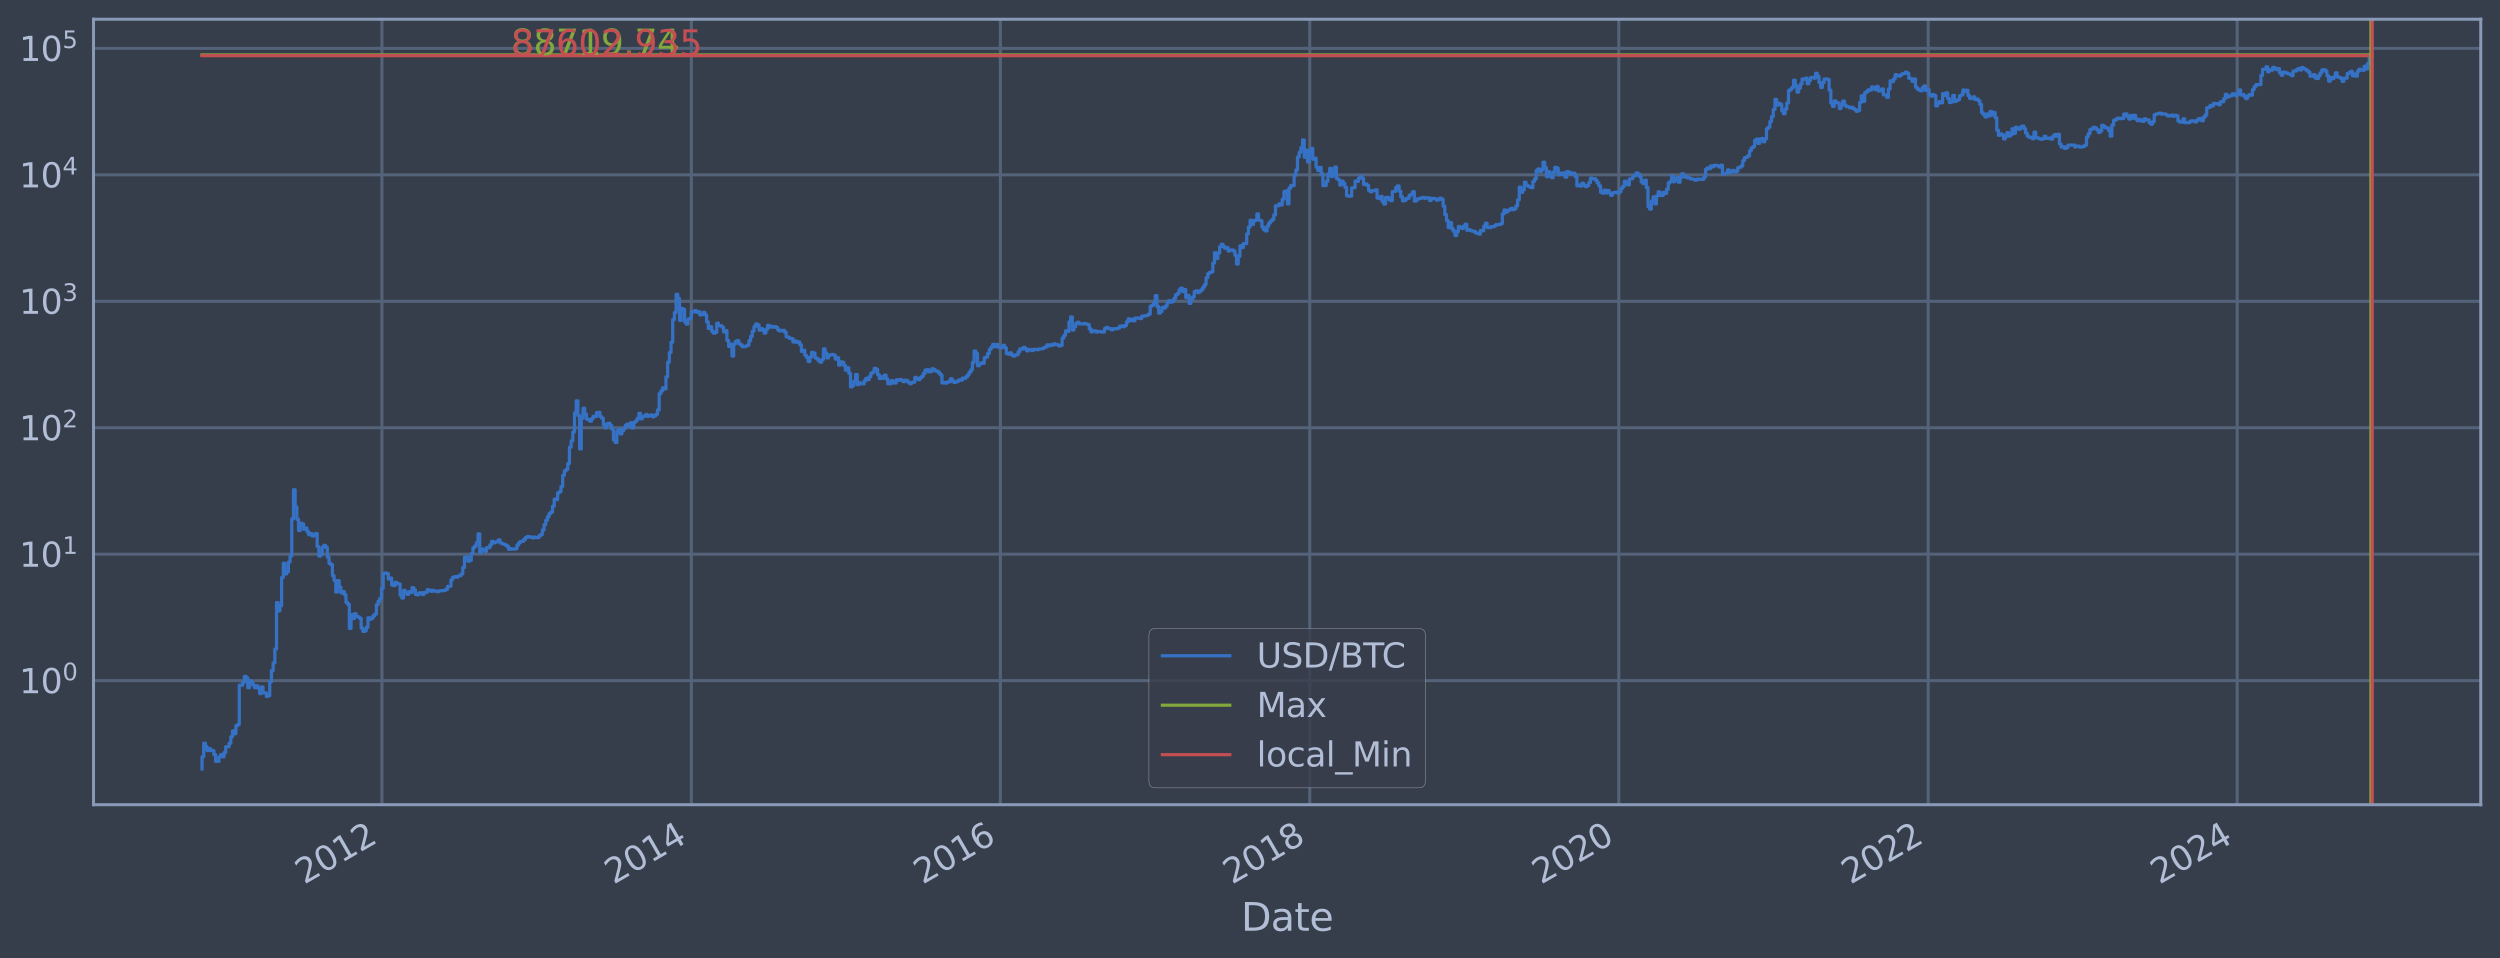 <?xml version="1.0" encoding="utf-8" standalone="no"?>
<!DOCTYPE svg PUBLIC "-//W3C//DTD SVG 1.1//EN"
  "http://www.w3.org/Graphics/SVG/1.1/DTD/svg11.dtd">
<svg xmlns:xlink="http://www.w3.org/1999/xlink" width="934.976pt" height="358.291pt" viewBox="0 0 934.976 358.291" xmlns="http://www.w3.org/2000/svg" version="1.1">
 <defs>
  <style type="text/css">*{stroke-linejoin: round; stroke-linecap: butt}</style>
 </defs>
 <g id="figure_1">
  <g id="patch_1">
   <path d="M 0 358.291 
L 934.976 358.291 
L 934.976 0 
L 0 0 
z
" style="fill: #373e4b"/>
  </g>
  <g id="axes_1">
   <g id="patch_2">
    <path d="M 34.976 300.96 
L 927.776 300.96 
L 927.776 7.2 
L 34.976 7.2 
z
" style="fill: #373e4b"/>
   </g>
   <g id="matplotlib.axis_1">
    <g id="xtick_1">
     <g id="line2d_1">
      <path d="M 142.837 300.96 
L 142.837 7.2 
" clip-path="url(#pafe02e324d)" style="fill: none; stroke: #546379; stroke-width: 1.12; stroke-linecap: square"/>
     </g>
     <g id="line2d_2"/>
     <g id="text_1">
      <!-- 2012 -->
      <g style="fill: #b1bed6" transform="translate(113.756 330.885) rotate(-30) scale(0.126 -0.126)">
       <defs>
        <path id="DejaVuSans-32" d="M 1228 531 
L 3431 531 
L 3431 0 
L 469 0 
L 469 531 
Q 828 903 1448 1529 
Q 2069 2156 2228 2338 
Q 2531 2678 2651 2914 
Q 2772 3150 2772 3378 
Q 2772 3750 2511 3984 
Q 2250 4219 1831 4219 
Q 1534 4219 1204 4116 
Q 875 4013 500 3803 
L 500 4441 
Q 881 4594 1212 4672 
Q 1544 4750 1819 4750 
Q 2544 4750 2975 4387 
Q 3406 4025 3406 3419 
Q 3406 3131 3298 2873 
Q 3191 2616 2906 2266 
Q 2828 2175 2409 1742 
Q 1991 1309 1228 531 
z
" transform="scale(0.016)"/>
        <path id="DejaVuSans-30" d="M 2034 4250 
Q 1547 4250 1301 3770 
Q 1056 3291 1056 2328 
Q 1056 1369 1301 889 
Q 1547 409 2034 409 
Q 2525 409 2770 889 
Q 3016 1369 3016 2328 
Q 3016 3291 2770 3770 
Q 2525 4250 2034 4250 
z
M 2034 4750 
Q 2819 4750 3233 4129 
Q 3647 3509 3647 2328 
Q 3647 1150 3233 529 
Q 2819 -91 2034 -91 
Q 1250 -91 836 529 
Q 422 1150 422 2328 
Q 422 3509 836 4129 
Q 1250 4750 2034 4750 
z
" transform="scale(0.016)"/>
        <path id="DejaVuSans-31" d="M 794 531 
L 1825 531 
L 1825 4091 
L 703 3866 
L 703 4441 
L 1819 4666 
L 2450 4666 
L 2450 531 
L 3481 531 
L 3481 0 
L 794 0 
L 794 531 
z
" transform="scale(0.016)"/>
       </defs>
       <use xlink:href="#DejaVuSans-32"/>
       <use xlink:href="#DejaVuSans-30" x="63.623"/>
       <use xlink:href="#DejaVuSans-31" x="127.246"/>
       <use xlink:href="#DejaVuSans-32" x="190.869"/>
      </g>
     </g>
    </g>
    <g id="xtick_2">
     <g id="line2d_3">
      <path d="M 258.558 300.96 
L 258.558 7.2 
" clip-path="url(#pafe02e324d)" style="fill: none; stroke: #546379; stroke-width: 1.12; stroke-linecap: square"/>
     </g>
     <g id="line2d_4"/>
     <g id="text_2">
      <!-- 2014 -->
      <g style="fill: #b1bed6" transform="translate(229.477 330.885) rotate(-30) scale(0.126 -0.126)">
       <defs>
        <path id="DejaVuSans-34" d="M 2419 4116 
L 825 1625 
L 2419 1625 
L 2419 4116 
z
M 2253 4666 
L 3047 4666 
L 3047 1625 
L 3713 1625 
L 3713 1100 
L 3047 1100 
L 3047 0 
L 2419 0 
L 2419 1100 
L 313 1100 
L 313 1709 
L 2253 4666 
z
" transform="scale(0.016)"/>
       </defs>
       <use xlink:href="#DejaVuSans-32"/>
       <use xlink:href="#DejaVuSans-30" x="63.623"/>
       <use xlink:href="#DejaVuSans-31" x="127.246"/>
       <use xlink:href="#DejaVuSans-34" x="190.869"/>
      </g>
     </g>
    </g>
    <g id="xtick_3">
     <g id="line2d_5">
      <path d="M 374.12 300.96 
L 374.12 7.2 
" clip-path="url(#pafe02e324d)" style="fill: none; stroke: #546379; stroke-width: 1.12; stroke-linecap: square"/>
     </g>
     <g id="line2d_6"/>
     <g id="text_3">
      <!-- 2016 -->
      <g style="fill: #b1bed6" transform="translate(345.039 330.885) rotate(-30) scale(0.126 -0.126)">
       <defs>
        <path id="DejaVuSans-36" d="M 2113 2584 
Q 1688 2584 1439 2293 
Q 1191 2003 1191 1497 
Q 1191 994 1439 701 
Q 1688 409 2113 409 
Q 2538 409 2786 701 
Q 3034 994 3034 1497 
Q 3034 2003 2786 2293 
Q 2538 2584 2113 2584 
z
M 3366 4563 
L 3366 3988 
Q 3128 4100 2886 4159 
Q 2644 4219 2406 4219 
Q 1781 4219 1451 3797 
Q 1122 3375 1075 2522 
Q 1259 2794 1537 2939 
Q 1816 3084 2150 3084 
Q 2853 3084 3261 2657 
Q 3669 2231 3669 1497 
Q 3669 778 3244 343 
Q 2819 -91 2113 -91 
Q 1303 -91 875 529 
Q 447 1150 447 2328 
Q 447 3434 972 4092 
Q 1497 4750 2381 4750 
Q 2619 4750 2861 4703 
Q 3103 4656 3366 4563 
z
" transform="scale(0.016)"/>
       </defs>
       <use xlink:href="#DejaVuSans-32"/>
       <use xlink:href="#DejaVuSans-30" x="63.623"/>
       <use xlink:href="#DejaVuSans-31" x="127.246"/>
       <use xlink:href="#DejaVuSans-36" x="190.869"/>
      </g>
     </g>
    </g>
    <g id="xtick_4">
     <g id="line2d_7">
      <path d="M 489.841 300.96 
L 489.841 7.2 
" clip-path="url(#pafe02e324d)" style="fill: none; stroke: #546379; stroke-width: 1.12; stroke-linecap: square"/>
     </g>
     <g id="line2d_8"/>
     <g id="text_4">
      <!-- 2018 -->
      <g style="fill: #b1bed6" transform="translate(460.759 330.885) rotate(-30) scale(0.126 -0.126)">
       <defs>
        <path id="DejaVuSans-38" d="M 2034 2216 
Q 1584 2216 1326 1975 
Q 1069 1734 1069 1313 
Q 1069 891 1326 650 
Q 1584 409 2034 409 
Q 2484 409 2743 651 
Q 3003 894 3003 1313 
Q 3003 1734 2745 1975 
Q 2488 2216 2034 2216 
z
M 1403 2484 
Q 997 2584 770 2862 
Q 544 3141 544 3541 
Q 544 4100 942 4425 
Q 1341 4750 2034 4750 
Q 2731 4750 3128 4425 
Q 3525 4100 3525 3541 
Q 3525 3141 3298 2862 
Q 3072 2584 2669 2484 
Q 3125 2378 3379 2068 
Q 3634 1759 3634 1313 
Q 3634 634 3220 271 
Q 2806 -91 2034 -91 
Q 1263 -91 848 271 
Q 434 634 434 1313 
Q 434 1759 690 2068 
Q 947 2378 1403 2484 
z
M 1172 3481 
Q 1172 3119 1398 2916 
Q 1625 2713 2034 2713 
Q 2441 2713 2670 2916 
Q 2900 3119 2900 3481 
Q 2900 3844 2670 4047 
Q 2441 4250 2034 4250 
Q 1625 4250 1398 4047 
Q 1172 3844 1172 3481 
z
" transform="scale(0.016)"/>
       </defs>
       <use xlink:href="#DejaVuSans-32"/>
       <use xlink:href="#DejaVuSans-30" x="63.623"/>
       <use xlink:href="#DejaVuSans-31" x="127.246"/>
       <use xlink:href="#DejaVuSans-38" x="190.869"/>
      </g>
     </g>
    </g>
    <g id="xtick_5">
     <g id="line2d_9">
      <path d="M 605.403 300.96 
L 605.403 7.2 
" clip-path="url(#pafe02e324d)" style="fill: none; stroke: #546379; stroke-width: 1.12; stroke-linecap: square"/>
     </g>
     <g id="line2d_10"/>
     <g id="text_5">
      <!-- 2020 -->
      <g style="fill: #b1bed6" transform="translate(576.322 330.885) rotate(-30) scale(0.126 -0.126)">
       <use xlink:href="#DejaVuSans-32"/>
       <use xlink:href="#DejaVuSans-30" x="63.623"/>
       <use xlink:href="#DejaVuSans-32" x="127.246"/>
       <use xlink:href="#DejaVuSans-30" x="190.869"/>
      </g>
     </g>
    </g>
    <g id="xtick_6">
     <g id="line2d_11">
      <path d="M 721.123 300.96 
L 721.123 7.2 
" clip-path="url(#pafe02e324d)" style="fill: none; stroke: #546379; stroke-width: 1.12; stroke-linecap: square"/>
     </g>
     <g id="line2d_12"/>
     <g id="text_6">
      <!-- 2022 -->
      <g style="fill: #b1bed6" transform="translate(692.042 330.885) rotate(-30) scale(0.126 -0.126)">
       <use xlink:href="#DejaVuSans-32"/>
       <use xlink:href="#DejaVuSans-30" x="63.623"/>
       <use xlink:href="#DejaVuSans-32" x="127.246"/>
       <use xlink:href="#DejaVuSans-32" x="190.869"/>
      </g>
     </g>
    </g>
    <g id="xtick_7">
     <g id="line2d_13">
      <path d="M 836.686 300.96 
L 836.686 7.2 
" clip-path="url(#pafe02e324d)" style="fill: none; stroke: #546379; stroke-width: 1.12; stroke-linecap: square"/>
     </g>
     <g id="line2d_14"/>
     <g id="text_7">
      <!-- 2024 -->
      <g style="fill: #b1bed6" transform="translate(807.605 330.885) rotate(-30) scale(0.126 -0.126)">
       <use xlink:href="#DejaVuSans-32"/>
       <use xlink:href="#DejaVuSans-30" x="63.623"/>
       <use xlink:href="#DejaVuSans-32" x="127.246"/>
       <use xlink:href="#DejaVuSans-34" x="190.869"/>
      </g>
     </g>
    </g>
    <g id="text_8">
     <!-- Date -->
     <g style="fill: #b1bed6" transform="translate(464.167 348.096) scale(0.144 -0.144)">
      <defs>
       <path id="DejaVuSans-44" d="M 1259 4147 
L 1259 519 
L 2022 519 
Q 2988 519 3436 956 
Q 3884 1394 3884 2338 
Q 3884 3275 3436 3711 
Q 2988 4147 2022 4147 
L 1259 4147 
z
M 628 4666 
L 1925 4666 
Q 3281 4666 3915 4102 
Q 4550 3538 4550 2338 
Q 4550 1131 3912 565 
Q 3275 0 1925 0 
L 628 0 
L 628 4666 
z
" transform="scale(0.016)"/>
       <path id="DejaVuSans-61" d="M 2194 1759 
Q 1497 1759 1228 1600 
Q 959 1441 959 1056 
Q 959 750 1161 570 
Q 1363 391 1709 391 
Q 2188 391 2477 730 
Q 2766 1069 2766 1631 
L 2766 1759 
L 2194 1759 
z
M 3341 1997 
L 3341 0 
L 2766 0 
L 2766 531 
Q 2569 213 2275 61 
Q 1981 -91 1556 -91 
Q 1019 -91 701 211 
Q 384 513 384 1019 
Q 384 1609 779 1909 
Q 1175 2209 1959 2209 
L 2766 2209 
L 2766 2266 
Q 2766 2663 2505 2880 
Q 2244 3097 1772 3097 
Q 1472 3097 1187 3025 
Q 903 2953 641 2809 
L 641 3341 
Q 956 3463 1253 3523 
Q 1550 3584 1831 3584 
Q 2591 3584 2966 3190 
Q 3341 2797 3341 1997 
z
" transform="scale(0.016)"/>
       <path id="DejaVuSans-74" d="M 1172 4494 
L 1172 3500 
L 2356 3500 
L 2356 3053 
L 1172 3053 
L 1172 1153 
Q 1172 725 1289 603 
Q 1406 481 1766 481 
L 2356 481 
L 2356 0 
L 1766 0 
Q 1100 0 847 248 
Q 594 497 594 1153 
L 594 3053 
L 172 3053 
L 172 3500 
L 594 3500 
L 594 4494 
L 1172 4494 
z
" transform="scale(0.016)"/>
       <path id="DejaVuSans-65" d="M 3597 1894 
L 3597 1613 
L 953 1613 
Q 991 1019 1311 708 
Q 1631 397 2203 397 
Q 2534 397 2845 478 
Q 3156 559 3463 722 
L 3463 178 
Q 3153 47 2828 -22 
Q 2503 -91 2169 -91 
Q 1331 -91 842 396 
Q 353 884 353 1716 
Q 353 2575 817 3079 
Q 1281 3584 2069 3584 
Q 2775 3584 3186 3129 
Q 3597 2675 3597 1894 
z
M 3022 2063 
Q 3016 2534 2758 2815 
Q 2500 3097 2075 3097 
Q 1594 3097 1305 2825 
Q 1016 2553 972 2059 
L 3022 2063 
z
" transform="scale(0.016)"/>
      </defs>
      <use xlink:href="#DejaVuSans-44"/>
      <use xlink:href="#DejaVuSans-61" x="77.002"/>
      <use xlink:href="#DejaVuSans-74" x="138.281"/>
      <use xlink:href="#DejaVuSans-65" x="177.49"/>
     </g>
    </g>
   </g>
   <g id="matplotlib.axis_2">
    <g id="ytick_1">
     <g id="line2d_15">
      <path d="M 34.976 254.552 
L 927.776 254.552 
" clip-path="url(#pafe02e324d)" style="fill: none; stroke: #546379; stroke-width: 1.12; stroke-linecap: square"/>
     </g>
     <g id="line2d_16"/>
     <g id="text_9">
      <!-- $\mathdefault{10^{0}}$ -->
      <g style="fill: #b1bed6" transform="translate(7.2 259.339) scale(0.126 -0.126)">
       <use xlink:href="#DejaVuSans-31" transform="translate(0 0.766)"/>
       <use xlink:href="#DejaVuSans-30" transform="translate(63.623 0.766)"/>
       <use xlink:href="#DejaVuSans-30" transform="translate(128.203 39.047) scale(0.7)"/>
      </g>
     </g>
    </g>
    <g id="ytick_2">
     <g id="line2d_17">
      <path d="M 34.976 207.26 
L 927.776 207.26 
" clip-path="url(#pafe02e324d)" style="fill: none; stroke: #546379; stroke-width: 1.12; stroke-linecap: square"/>
     </g>
     <g id="line2d_18"/>
     <g id="text_10">
      <!-- $\mathdefault{10^{1}}$ -->
      <g style="fill: #b1bed6" transform="translate(7.2 212.047) scale(0.126 -0.126)">
       <use xlink:href="#DejaVuSans-31" transform="translate(0 0.684)"/>
       <use xlink:href="#DejaVuSans-30" transform="translate(63.623 0.684)"/>
       <use xlink:href="#DejaVuSans-31" transform="translate(128.203 38.966) scale(0.7)"/>
      </g>
     </g>
    </g>
    <g id="ytick_3">
     <g id="line2d_19">
      <path d="M 34.976 159.969 
L 927.776 159.969 
" clip-path="url(#pafe02e324d)" style="fill: none; stroke: #546379; stroke-width: 1.12; stroke-linecap: square"/>
     </g>
     <g id="line2d_20"/>
     <g id="text_11">
      <!-- $\mathdefault{10^{2}}$ -->
      <g style="fill: #b1bed6" transform="translate(7.2 164.756) scale(0.126 -0.126)">
       <use xlink:href="#DejaVuSans-31" transform="translate(0 0.766)"/>
       <use xlink:href="#DejaVuSans-30" transform="translate(63.623 0.766)"/>
       <use xlink:href="#DejaVuSans-32" transform="translate(128.203 39.047) scale(0.7)"/>
      </g>
     </g>
    </g>
    <g id="ytick_4">
     <g id="line2d_21">
      <path d="M 34.976 112.677 
L 927.776 112.677 
" clip-path="url(#pafe02e324d)" style="fill: none; stroke: #546379; stroke-width: 1.12; stroke-linecap: square"/>
     </g>
     <g id="line2d_22"/>
     <g id="text_12">
      <!-- $\mathdefault{10^{3}}$ -->
      <g style="fill: #b1bed6" transform="translate(7.2 117.465) scale(0.126 -0.126)">
       <defs>
        <path id="DejaVuSans-33" d="M 2597 2516 
Q 3050 2419 3304 2112 
Q 3559 1806 3559 1356 
Q 3559 666 3084 287 
Q 2609 -91 1734 -91 
Q 1441 -91 1130 -33 
Q 819 25 488 141 
L 488 750 
Q 750 597 1062 519 
Q 1375 441 1716 441 
Q 2309 441 2620 675 
Q 2931 909 2931 1356 
Q 2931 1769 2642 2001 
Q 2353 2234 1838 2234 
L 1294 2234 
L 1294 2753 
L 1863 2753 
Q 2328 2753 2575 2939 
Q 2822 3125 2822 3475 
Q 2822 3834 2567 4026 
Q 2313 4219 1838 4219 
Q 1578 4219 1281 4162 
Q 984 4106 628 3988 
L 628 4550 
Q 988 4650 1302 4700 
Q 1616 4750 1894 4750 
Q 2613 4750 3031 4423 
Q 3450 4097 3450 3541 
Q 3450 3153 3228 2886 
Q 3006 2619 2597 2516 
z
" transform="scale(0.016)"/>
       </defs>
       <use xlink:href="#DejaVuSans-31" transform="translate(0 0.766)"/>
       <use xlink:href="#DejaVuSans-30" transform="translate(63.623 0.766)"/>
       <use xlink:href="#DejaVuSans-33" transform="translate(128.203 39.047) scale(0.7)"/>
      </g>
     </g>
    </g>
    <g id="ytick_5">
     <g id="line2d_23">
      <path d="M 34.976 65.386 
L 927.776 65.386 
" clip-path="url(#pafe02e324d)" style="fill: none; stroke: #546379; stroke-width: 1.12; stroke-linecap: square"/>
     </g>
     <g id="line2d_24"/>
     <g id="text_13">
      <!-- $\mathdefault{10^{4}}$ -->
      <g style="fill: #b1bed6" transform="translate(7.2 70.173) scale(0.126 -0.126)">
       <use xlink:href="#DejaVuSans-31" transform="translate(0 0.684)"/>
       <use xlink:href="#DejaVuSans-30" transform="translate(63.623 0.684)"/>
       <use xlink:href="#DejaVuSans-34" transform="translate(128.203 38.966) scale(0.7)"/>
      </g>
     </g>
    </g>
    <g id="ytick_6">
     <g id="line2d_25">
      <path d="M 34.976 18.095 
L 927.776 18.095 
" clip-path="url(#pafe02e324d)" style="fill: none; stroke: #546379; stroke-width: 1.12; stroke-linecap: square"/>
     </g>
     <g id="line2d_26"/>
     <g id="text_14">
      <!-- $\mathdefault{10^{5}}$ -->
      <g style="fill: #b1bed6" transform="translate(7.2 22.882) scale(0.126 -0.126)">
       <defs>
        <path id="DejaVuSans-35" d="M 691 4666 
L 3169 4666 
L 3169 4134 
L 1269 4134 
L 1269 2991 
Q 1406 3038 1543 3061 
Q 1681 3084 1819 3084 
Q 2600 3084 3056 2656 
Q 3513 2228 3513 1497 
Q 3513 744 3044 326 
Q 2575 -91 1722 -91 
Q 1428 -91 1123 -41 
Q 819 9 494 109 
L 494 744 
Q 775 591 1075 516 
Q 1375 441 1709 441 
Q 2250 441 2565 725 
Q 2881 1009 2881 1497 
Q 2881 1984 2565 2268 
Q 2250 2553 1709 2553 
Q 1456 2553 1204 2497 
Q 953 2441 691 2322 
L 691 4666 
z
" transform="scale(0.016)"/>
       </defs>
       <use xlink:href="#DejaVuSans-31" transform="translate(0 0.684)"/>
       <use xlink:href="#DejaVuSans-30" transform="translate(63.623 0.684)"/>
       <use xlink:href="#DejaVuSans-35" transform="translate(128.203 38.966) scale(0.7)"/>
      </g>
     </g>
    </g>
    <g id="ytick_7">
     <g id="line2d_27"/>
    </g>
    <g id="ytick_8">
     <g id="line2d_28"/>
    </g>
    <g id="ytick_9">
     <g id="line2d_29"/>
    </g>
    <g id="ytick_10">
     <g id="line2d_30"/>
    </g>
    <g id="ytick_11">
     <g id="line2d_31"/>
    </g>
    <g id="ytick_12">
     <g id="line2d_32"/>
    </g>
    <g id="ytick_13">
     <g id="line2d_33"/>
    </g>
    <g id="ytick_14">
     <g id="line2d_34"/>
    </g>
    <g id="ytick_15">
     <g id="line2d_35"/>
    </g>
    <g id="ytick_16">
     <g id="line2d_36"/>
    </g>
    <g id="ytick_17">
     <g id="line2d_37"/>
    </g>
    <g id="ytick_18">
     <g id="line2d_38"/>
    </g>
    <g id="ytick_19">
     <g id="line2d_39"/>
    </g>
    <g id="ytick_20">
     <g id="line2d_40"/>
    </g>
    <g id="ytick_21">
     <g id="line2d_41"/>
    </g>
    <g id="ytick_22">
     <g id="line2d_42"/>
    </g>
    <g id="ytick_23">
     <g id="line2d_43"/>
    </g>
    <g id="ytick_24">
     <g id="line2d_44"/>
    </g>
    <g id="ytick_25">
     <g id="line2d_45"/>
    </g>
    <g id="ytick_26">
     <g id="line2d_46"/>
    </g>
    <g id="ytick_27">
     <g id="line2d_47"/>
    </g>
    <g id="ytick_28">
     <g id="line2d_48"/>
    </g>
    <g id="ytick_29">
     <g id="line2d_49"/>
    </g>
    <g id="ytick_30">
     <g id="line2d_50"/>
    </g>
    <g id="ytick_31">
     <g id="line2d_51"/>
    </g>
    <g id="ytick_32">
     <g id="line2d_52"/>
    </g>
    <g id="ytick_33">
     <g id="line2d_53"/>
    </g>
    <g id="ytick_34">
     <g id="line2d_54"/>
    </g>
    <g id="ytick_35">
     <g id="line2d_55"/>
    </g>
    <g id="ytick_36">
     <g id="line2d_56"/>
    </g>
    <g id="ytick_37">
     <g id="line2d_57"/>
    </g>
    <g id="ytick_38">
     <g id="line2d_58"/>
    </g>
    <g id="ytick_39">
     <g id="line2d_59"/>
    </g>
    <g id="ytick_40">
     <g id="line2d_60"/>
    </g>
    <g id="ytick_41">
     <g id="line2d_61"/>
    </g>
    <g id="ytick_42">
     <g id="line2d_62"/>
    </g>
    <g id="ytick_43">
     <g id="line2d_63"/>
    </g>
    <g id="ytick_44">
     <g id="line2d_64"/>
    </g>
    <g id="ytick_45">
     <g id="line2d_65"/>
    </g>
    <g id="ytick_46">
     <g id="line2d_66"/>
    </g>
    <g id="ytick_47">
     <g id="line2d_67"/>
    </g>
    <g id="ytick_48">
     <g id="line2d_68"/>
    </g>
    <g id="ytick_49">
     <g id="line2d_69"/>
    </g>
    <g id="ytick_50">
     <g id="line2d_70"/>
    </g>
    <g id="ytick_51">
     <g id="line2d_71"/>
    </g>
    <g id="ytick_52">
     <g id="line2d_72"/>
    </g>
    <g id="ytick_53">
     <g id="line2d_73"/>
    </g>
    <g id="ytick_54">
     <g id="line2d_74"/>
    </g>
   </g>
   <g id="line2d_75">
    <path d="M 75.558 287.607 
L 75.558 283.024 
L 76.191 283.024 
L 76.191 277.954 
L 76.824 277.954 
L 76.824 279.28 
L 77.457 279.28 
L 77.457 280.697 
L 78.091 280.697 
L 78.091 279.976 
L 78.724 279.976 
L 78.724 280.697 
L 79.99 280.697 
L 79.99 282.219 
L 80.624 282.219 
L 80.624 284.737 
L 81.89 284.737 
L 81.89 283.024 
L 82.523 283.024 
L 82.523 282.219 
L 83.156 282.219 
L 83.156 283.024 
L 83.79 283.024 
L 83.79 281.444 
L 84.423 281.444 
L 84.423 279.28 
L 85.689 279.28 
L 85.689 277.954 
L 86.323 277.954 
L 86.323 275.535 
L 86.956 275.535 
L 86.956 273.371 
L 87.589 273.371 
L 87.589 274.425 
L 88.222 274.425 
L 88.222 271.414 
L 88.855 271.414 
L 88.855 270.952 
L 89.489 270.952 
L 89.489 256.264 
L 90.755 256.264 
L 90.755 255.178 
L 91.388 255.178 
L 91.388 252.971 
L 92.021 252.971 
L 92.021 253.55 
L 92.655 253.55 
L 92.655 257.177 
L 93.288 257.177 
L 93.288 254.552 
L 93.921 254.552 
L 93.921 255.178 
L 94.554 255.178 
L 94.554 256.264 
L 95.188 256.264 
L 95.188 257.177 
L 95.821 257.177 
L 95.821 256.489 
L 96.454 256.489 
L 96.454 257.412 
L 97.087 257.412 
L 97.087 259.393 
L 97.72 259.393 
L 97.72 256.945 
L 98.354 256.945 
L 98.354 259.135 
L 99.62 259.135 
L 99.62 260.46 
L 100.253 260.46 
L 100.253 260.188 
L 100.887 260.188 
L 100.887 254.967 
L 101.52 254.967 
L 101.52 250.807 
L 102.153 250.807 
L 102.153 247.937 
L 102.786 247.937 
L 102.786 242.709 
L 103.419 242.709 
L 103.419 225.373 
L 104.053 225.373 
L 104.053 228.473 
L 104.686 228.473 
L 104.686 226.547 
L 105.319 226.547 
L 105.319 215.951 
L 105.952 215.951 
L 105.952 210.671 
L 106.585 210.671 
L 106.585 214.645 
L 107.219 214.645 
L 107.219 213.809 
L 107.852 213.809 
L 107.852 210.168 
L 108.485 210.168 
L 108.485 207.95 
L 109.118 207.95 
L 109.118 194.024 
L 109.752 194.024 
L 109.752 183.154 
L 110.385 183.154 
L 110.385 189.573 
L 111.018 189.573 
L 111.018 194.219 
L 111.651 194.219 
L 111.651 198.406 
L 112.284 198.406 
L 112.284 195.673 
L 112.918 195.673 
L 112.918 195.944 
L 113.551 195.944 
L 113.551 197.944 
L 114.184 197.944 
L 114.184 197.479 
L 114.817 197.479 
L 114.817 198.837 
L 115.451 198.837 
L 115.451 199.986 
L 116.084 199.986 
L 116.084 199.573 
L 116.717 199.573 
L 116.717 200.453 
L 117.35 200.453 
L 117.35 200.204 
L 117.983 200.204 
L 117.983 199.516 
L 118.617 199.516 
L 118.617 204.39 
L 119.25 204.39 
L 119.25 207.971 
L 119.883 207.971 
L 119.883 207.405 
L 120.516 207.405 
L 120.516 204.642 
L 121.149 204.642 
L 121.149 203.948 
L 121.783 203.948 
L 121.783 204.75 
L 122.416 204.75 
L 122.416 208.357 
L 123.049 208.357 
L 123.049 210.695 
L 123.682 210.695 
L 123.682 211.162 
L 124.316 211.162 
L 124.316 215.303 
L 124.949 215.303 
L 124.949 217.112 
L 125.582 217.112 
L 125.582 221.415 
L 126.215 221.415 
L 126.215 217.145 
L 126.848 217.145 
L 126.848 219.576 
L 127.482 219.576 
L 127.482 221.745 
L 128.115 221.745 
L 128.115 221.252 
L 128.748 221.252 
L 128.748 222.378 
L 129.381 222.378 
L 129.381 225.274 
L 130.015 225.274 
L 130.015 226.028 
L 130.648 226.028 
L 130.648 235.006 
L 131.281 235.006 
L 131.281 229.907 
L 131.914 229.907 
L 131.914 231.315 
L 132.547 231.315 
L 132.547 229.539 
L 133.181 229.539 
L 133.181 230.535 
L 133.814 230.535 
L 133.814 230.727 
L 134.447 230.727 
L 134.447 231.249 
L 135.08 231.249 
L 135.08 234.927 
L 135.714 234.927 
L 135.714 236.148 
L 136.347 236.148 
L 136.347 235.898 
L 136.98 235.898 
L 136.98 234.614 
L 137.613 234.614 
L 137.613 231.051 
L 138.246 231.051 
L 138.246 231.581 
L 138.88 231.581 
L 138.88 231.183 
L 139.513 231.183 
L 139.513 230.281 
L 140.146 230.281 
L 140.146 229.661 
L 140.779 229.661 
L 140.779 226.183 
L 141.412 226.183 
L 141.412 224.834 
L 142.046 224.834 
L 142.046 223.798 
L 142.679 223.798 
L 142.679 220.03 
L 143.312 220.03 
L 143.312 214.411 
L 143.945 214.411 
L 143.945 214.295 
L 144.579 214.295 
L 144.579 214.469 
L 145.212 214.469 
L 145.212 216.523 
L 145.845 216.523 
L 145.845 216.203 
L 146.478 216.203 
L 146.478 218.806 
L 147.111 218.806 
L 147.111 218.986 
L 147.745 218.986 
L 147.745 217.786 
L 148.378 217.786 
L 148.378 218.307 
L 149.644 218.378 
L 149.644 222.593 
L 150.278 222.593 
L 150.278 223.661 
L 150.911 223.661 
L 150.911 220.81 
L 151.544 220.81 
L 151.544 221.579 
L 152.177 221.579 
L 152.177 222.292 
L 152.81 222.292 
L 152.81 221.292 
L 153.444 221.292 
L 153.444 221.579 
L 154.077 221.579 
L 154.077 219.764 
L 154.71 219.764 
L 154.71 220.573 
L 155.343 220.573 
L 155.343 222.292 
L 155.976 222.292 
L 155.976 222.464 
L 156.61 222.464 
L 156.61 221.745 
L 157.876 221.662 
L 157.876 222.335 
L 158.509 222.335 
L 158.509 221.62 
L 159.776 221.538 
L 159.776 220.534 
L 160.409 220.534 
L 160.409 220.731 
L 161.042 220.731 
L 161.042 221.13 
L 161.675 221.13 
L 161.675 220.77 
L 162.309 220.77 
L 162.309 221.09 
L 163.575 221.09 
L 163.575 221.292 
L 164.208 221.292 
L 164.208 220.969 
L 166.108 220.89 
L 166.108 220.77 
L 166.741 220.77 
L 166.741 220.416 
L 167.374 220.416 
L 167.374 219.316 
L 168.641 219.243 
L 168.641 216.848 
L 169.274 216.848 
L 169.274 215.919 
L 169.907 215.919 
L 169.907 215.67 
L 170.54 215.67 
L 170.54 215.857 
L 171.174 215.857 
L 171.174 215.455 
L 171.807 215.455 
L 171.807 215.303 
L 172.44 215.303 
L 172.44 214.645 
L 173.073 214.645 
L 173.073 212.232 
L 173.707 212.232 
L 173.707 208.379 
L 174.34 208.379 
L 174.34 208.249 
L 174.973 208.249 
L 174.973 209.886 
L 175.606 209.886 
L 175.606 209.539 
L 176.239 209.539 
L 176.239 207.015 
L 176.873 207.015 
L 176.873 204.878 
L 177.506 204.878 
L 177.506 204.212 
L 178.139 204.212 
L 178.139 203.009 
L 178.772 203.009 
L 178.772 199.657 
L 179.406 199.657 
L 179.406 206.733 
L 180.039 206.733 
L 180.039 205.322 
L 180.672 205.322 
L 180.672 205.472 
L 181.305 205.472 
L 181.305 206.219 
L 181.938 206.219 
L 181.938 204.805 
L 183.205 204.86 
L 183.205 203.792 
L 183.838 203.792 
L 183.838 202.465 
L 184.471 202.465 
L 184.471 203.042 
L 185.104 203.042 
L 185.104 202.743 
L 185.738 202.743 
L 185.738 202.546 
L 186.371 202.546 
L 186.371 201.919 
L 187.004 201.919 
L 187.004 203.009 
L 187.637 203.009 
L 187.637 203.345 
L 188.271 203.345 
L 188.271 203.55 
L 188.904 203.55 
L 188.904 203.861 
L 189.537 203.861 
L 189.537 204.283 
L 190.17 204.283 
L 190.17 205.434 
L 190.803 205.434 
L 190.803 205.191 
L 191.437 205.191 
L 191.437 205.359 
L 192.703 205.397 
L 192.703 205.173 
L 193.336 205.173 
L 193.336 203.826 
L 193.97 203.826 
L 193.97 202.975 
L 194.603 202.975 
L 194.603 202.481 
L 195.869 202.416 
L 195.869 201.73 
L 196.502 201.73 
L 196.502 201.021 
L 197.136 201.021 
L 197.136 200.645 
L 197.769 200.645 
L 197.769 200.9 
L 199.035 200.795 
L 199.035 201.173 
L 199.668 201.173 
L 199.668 200.87 
L 200.302 200.87 
L 200.302 201.066 
L 201.568 201.036 
L 201.568 200.365 
L 202.201 200.365 
L 202.201 199.9 
L 202.835 199.9 
L 202.835 198.22 
L 203.468 198.22 
L 203.468 196.206 
L 204.101 196.206 
L 204.101 194.581 
L 204.734 194.581 
L 204.734 193.251 
L 205.367 193.251 
L 205.367 192.022 
L 206.001 192.022 
L 206.001 191.51 
L 206.634 191.51 
L 206.634 189.305 
L 207.267 189.305 
L 207.267 186.709 
L 207.9 186.709 
L 207.9 186.876 
L 208.534 186.876 
L 208.534 184.344 
L 209.167 184.344 
L 209.167 183.891 
L 209.8 183.891 
L 209.8 181.976 
L 210.433 181.976 
L 210.433 177.786 
L 211.066 177.786 
L 211.066 176.097 
L 211.7 176.097 
L 211.7 175.537 
L 212.333 175.537 
L 212.333 173.352 
L 212.966 173.352 
L 212.966 167.221 
L 213.599 167.221 
L 213.599 164.865 
L 214.233 164.865 
L 214.233 161.57 
L 214.866 161.57 
L 214.866 154.423 
L 215.499 154.423 
L 215.499 149.897 
L 216.132 149.897 
L 216.132 155.402 
L 216.765 155.402 
L 216.765 167.86 
L 217.399 167.86 
L 217.399 156.41 
L 218.032 156.41 
L 218.032 152.695 
L 218.665 152.695 
L 218.665 154.819 
L 219.298 154.819 
L 219.298 156.744 
L 219.931 156.744 
L 219.931 156.924 
L 220.565 156.924 
L 220.565 157.515 
L 221.198 157.515 
L 221.198 156.571 
L 221.831 156.571 
L 221.831 155.664 
L 223.098 155.767 
L 223.098 154.268 
L 224.364 154.22 
L 224.364 155.814 
L 224.997 155.814 
L 224.997 156.401 
L 225.63 156.401 
L 225.63 158.753 
L 226.264 158.753 
L 226.264 159.973 
L 226.897 159.973 
L 226.897 158.505 
L 227.53 158.505 
L 227.53 158.322 
L 228.163 158.322 
L 228.163 159.163 
L 228.797 159.163 
L 228.797 160.542 
L 229.43 160.542 
L 229.43 164.542 
L 230.063 164.542 
L 230.063 165.473 
L 230.696 165.473 
L 230.696 161.242 
L 231.329 161.242 
L 231.329 160.584 
L 231.963 160.584 
L 231.963 162.273 
L 232.596 162.273 
L 232.596 161.129 
L 233.229 161.129 
L 233.229 160.238 
L 233.862 160.238 
L 233.862 159.041 
L 234.495 159.041 
L 234.495 158.633 
L 235.129 158.633 
L 235.129 159.402 
L 235.762 159.402 
L 235.762 158.133 
L 236.395 158.133 
L 236.395 160.029 
L 237.028 160.029 
L 237.028 157.931 
L 237.662 157.931 
L 237.662 157.408 
L 238.295 157.408 
L 238.295 156.483 
L 238.928 156.483 
L 238.928 154.566 
L 239.561 154.566 
L 239.561 156.638 
L 240.194 156.638 
L 240.194 155.882 
L 240.828 155.882 
L 240.828 155.543 
L 241.461 155.543 
L 241.461 155.041 
L 242.094 155.041 
L 242.094 155.729 
L 242.727 155.729 
L 242.727 155.444 
L 243.361 155.444 
L 243.361 155.182 
L 243.994 155.182 
L 243.994 155.895 
L 244.627 155.895 
L 244.627 155.531 
L 245.26 155.531 
L 245.26 154.965 
L 245.893 154.965 
L 245.893 153.326 
L 246.527 153.326 
L 246.527 147.21 
L 247.16 147.21 
L 247.16 146.218 
L 247.793 146.218 
L 247.793 145.036 
L 248.426 145.036 
L 248.426 145.427 
L 249.059 145.427 
L 249.059 140.938 
L 249.693 140.938 
L 249.693 135.448 
L 250.326 135.448 
L 250.326 131.859 
L 250.959 131.859 
L 250.959 127.967 
L 251.592 127.967 
L 251.592 119.517 
L 252.226 119.517 
L 252.226 116.89 
L 252.859 116.89 
L 252.859 110.096 
L 253.492 110.096 
L 253.492 111.671 
L 254.125 111.671 
L 254.125 119.83 
L 254.758 119.83 
L 254.758 115.376 
L 255.392 115.376 
L 255.392 115.704 
L 256.025 115.704 
L 256.025 120.439 
L 256.658 120.439 
L 256.658 121.212 
L 257.291 121.212 
L 257.291 119.311 
L 257.925 119.311 
L 257.925 119.085 
L 258.558 119.085 
L 258.558 116.536 
L 259.191 116.536 
L 259.191 116.671 
L 259.824 116.671 
L 259.824 116.16 
L 260.457 116.16 
L 260.457 116.825 
L 261.091 116.825 
L 261.091 116.559 
L 261.724 116.559 
L 261.724 117.78 
L 262.357 117.78 
L 262.357 117.634 
L 262.99 117.634 
L 262.99 116.827 
L 263.623 116.827 
L 263.623 117.754 
L 264.257 117.754 
L 264.257 120.377 
L 264.89 120.377 
L 264.89 122.83 
L 265.523 122.83 
L 265.523 122.168 
L 266.156 122.168 
L 266.156 123.883 
L 266.79 123.883 
L 266.79 124.604 
L 267.423 124.604 
L 267.423 124.314 
L 268.056 124.314 
L 268.056 120.881 
L 268.689 120.881 
L 268.689 121.847 
L 269.956 121.811 
L 269.956 122.34 
L 270.589 122.34 
L 270.589 124.119 
L 271.222 124.119 
L 271.222 123.661 
L 271.855 123.661 
L 271.855 127.329 
L 272.489 127.329 
L 272.489 129.58 
L 273.122 129.58 
L 273.122 128.716 
L 273.755 128.716 
L 273.755 133.153 
L 274.388 133.153 
L 274.388 128.642 
L 275.021 128.642 
L 275.021 127.662 
L 275.655 127.662 
L 275.655 127.391 
L 276.288 127.391 
L 276.288 128.56 
L 276.921 128.56 
L 276.921 128.985 
L 277.554 128.985 
L 277.554 129.691 
L 278.821 129.651 
L 278.821 129.425 
L 279.454 129.425 
L 279.454 129.118 
L 280.087 129.118 
L 280.087 127.408 
L 280.72 127.408 
L 280.72 125.798 
L 281.354 125.798 
L 281.354 123.83 
L 281.987 123.83 
L 281.987 122.144 
L 282.62 122.144 
L 282.62 121.166 
L 283.253 121.166 
L 283.253 121.563 
L 283.886 121.563 
L 283.886 123.46 
L 284.52 123.46 
L 284.52 122.897 
L 285.153 122.897 
L 285.153 123.481 
L 285.786 123.481 
L 285.786 124.558 
L 286.419 124.558 
L 286.419 123.169 
L 287.053 123.169 
L 287.053 121.673 
L 287.686 121.673 
L 287.686 122.352 
L 288.319 122.352 
L 288.319 122.037 
L 288.952 122.037 
L 288.952 122.361 
L 289.585 122.361 
L 289.585 122.167 
L 290.219 122.167 
L 290.219 122.481 
L 290.852 122.481 
L 290.852 123.387 
L 291.485 123.387 
L 291.485 123.793 
L 292.118 123.793 
L 292.118 123.567 
L 293.385 123.55 
L 293.385 124.258 
L 294.018 124.258 
L 294.018 125.955 
L 294.651 125.955 
L 294.651 126.155 
L 295.284 126.155 
L 295.284 126.586 
L 296.551 126.644 
L 296.551 127.908 
L 297.184 127.908 
L 297.184 127.501 
L 297.817 127.501 
L 297.817 128.039 
L 298.45 128.039 
L 298.45 127.884 
L 299.084 127.884 
L 299.084 128.9 
L 299.717 128.9 
L 299.717 131.438 
L 300.35 131.438 
L 300.35 130.98 
L 300.983 130.98 
L 300.983 132.884 
L 301.617 132.884 
L 301.617 133.723 
L 302.25 133.723 
L 302.25 135.197 
L 302.883 135.197 
L 302.883 133.55 
L 303.516 133.55 
L 303.516 131.763 
L 304.149 131.763 
L 304.149 132.046 
L 304.783 132.046 
L 304.783 133.821 
L 305.416 133.821 
L 305.416 134.186 
L 306.049 134.186 
L 306.049 134.968 
L 306.682 134.968 
L 306.682 135.433 
L 307.316 135.433 
L 307.316 134.42 
L 307.949 134.42 
L 307.949 130.485 
L 308.582 130.485 
L 308.582 132.024 
L 309.215 132.024 
L 309.215 133.863 
L 309.848 133.863 
L 309.848 132.845 
L 310.482 132.845 
L 310.482 132.714 
L 311.115 132.714 
L 311.115 132.571 
L 311.748 132.571 
L 311.748 132.819 
L 312.381 132.819 
L 312.381 134.31 
L 313.014 134.31 
L 313.014 133.787 
L 313.648 133.787 
L 313.648 136.583 
L 314.281 136.583 
L 314.281 135.325 
L 314.914 135.325 
L 314.914 135.451 
L 315.547 135.451 
L 315.547 136.666 
L 316.181 136.666 
L 316.181 138.452 
L 316.814 138.452 
L 316.814 137.543 
L 317.447 137.543 
L 317.447 139.594 
L 318.08 139.594 
L 318.08 144.71 
L 318.713 144.71 
L 318.713 144.151 
L 319.347 144.151 
L 319.347 142.534 
L 319.98 142.534 
L 319.98 140.068 
L 320.613 140.068 
L 320.613 143.845 
L 321.246 143.845 
L 321.246 143.158 
L 321.88 143.158 
L 321.88 143.412 
L 322.513 143.412 
L 322.513 143.559 
L 323.146 143.559 
L 323.146 142.464 
L 323.779 142.464 
L 323.779 141.499 
L 324.412 141.499 
L 324.412 141.993 
L 325.046 141.993 
L 325.046 140.864 
L 325.679 140.864 
L 325.679 139.565 
L 326.312 139.565 
L 326.312 139.192 
L 326.945 139.192 
L 326.945 137.757 
L 327.578 137.757 
L 327.578 138.153 
L 328.212 138.153 
L 328.212 140.179 
L 328.845 140.179 
L 328.845 141.565 
L 329.478 141.565 
L 329.478 140.908 
L 330.111 140.908 
L 330.111 141.44 
L 330.745 141.44 
L 330.745 140.303 
L 331.378 140.303 
L 331.378 141.733 
L 332.011 141.733 
L 332.011 143.496 
L 333.277 143.53 
L 333.277 142.346 
L 333.911 142.346 
L 333.911 143.196 
L 335.177 143.257 
L 335.177 142.034 
L 335.81 142.034 
L 335.81 142.233 
L 336.444 142.233 
L 336.444 141.907 
L 337.077 141.907 
L 337.077 142.215 
L 337.71 142.215 
L 337.71 142.738 
L 338.343 142.738 
L 338.343 142.181 
L 338.976 142.181 
L 338.976 142.394 
L 339.61 142.394 
L 339.61 143.011 
L 340.243 143.011 
L 340.243 143.508 
L 340.876 143.508 
L 340.876 143.072 
L 341.509 143.072 
L 341.509 142.898 
L 342.142 142.898 
L 342.142 141.151 
L 342.776 141.151 
L 342.776 141.586 
L 343.409 141.586 
L 343.409 141.971 
L 344.042 141.971 
L 344.042 141.268 
L 344.675 141.268 
L 344.675 140.769 
L 345.309 140.769 
L 345.309 139.681 
L 345.942 139.681 
L 345.942 138.464 
L 346.575 138.464 
L 346.575 138.249 
L 347.208 138.249 
L 347.208 139.063 
L 348.475 138.972 
L 348.475 137.903 
L 349.108 137.903 
L 349.108 138.212 
L 349.741 138.212 
L 349.741 138.74 
L 350.374 138.74 
L 350.374 138.872 
L 351.008 138.872 
L 351.008 139.495 
L 351.641 139.495 
L 351.641 140.232 
L 352.274 140.232 
L 352.274 143.2 
L 352.907 143.2 
L 352.907 143.029 
L 353.54 143.029 
L 353.54 143.304 
L 354.174 143.304 
L 354.174 142.84 
L 355.44 142.797 
L 355.44 141.631 
L 356.073 141.631 
L 356.073 142.444 
L 356.706 142.444 
L 356.706 143.012 
L 357.34 143.012 
L 357.34 142.848 
L 357.973 142.848 
L 357.973 142.508 
L 358.606 142.508 
L 358.606 142.062 
L 359.239 142.062 
L 359.239 142.18 
L 359.873 142.18 
L 359.873 141.414 
L 361.139 141.504 
L 361.139 140.948 
L 361.772 140.948 
L 361.772 140.262 
L 362.405 140.262 
L 362.405 139.241 
L 363.039 139.241 
L 363.039 138.337 
L 363.672 138.337 
L 363.672 135.562 
L 364.305 135.562 
L 364.305 131.267 
L 364.938 131.267 
L 364.938 132.174 
L 365.572 132.174 
L 365.572 136.799 
L 366.205 136.799 
L 366.205 136.146 
L 366.838 136.146 
L 366.838 135.704 
L 367.471 135.704 
L 367.471 135.858 
L 368.104 135.858 
L 368.104 133.775 
L 368.738 133.775 
L 368.738 133.514 
L 369.371 133.514 
L 369.371 132.178 
L 370.004 132.178 
L 370.004 130.667 
L 370.637 130.667 
L 370.637 129.85 
L 371.271 129.85 
L 371.271 128.779 
L 371.904 128.779 
L 371.904 129.616 
L 372.537 129.616 
L 372.537 128.828 
L 373.17 128.828 
L 373.17 129.858 
L 374.437 129.88 
L 374.437 130.047 
L 375.07 130.047 
L 375.07 129.149 
L 375.703 129.149 
L 375.703 130.033 
L 376.336 130.033 
L 376.336 132.256 
L 376.969 132.256 
L 376.969 132.469 
L 377.603 132.469 
L 377.603 131.929 
L 378.236 131.929 
L 378.236 132.735 
L 378.869 132.735 
L 378.869 133.184 
L 379.502 133.184 
L 379.502 132.822 
L 380.136 132.822 
L 380.136 132.657 
L 380.769 132.657 
L 380.769 131.537 
L 381.402 131.537 
L 381.402 130.496 
L 382.668 130.531 
L 382.668 129.936 
L 383.302 129.936 
L 383.302 130.373 
L 383.935 130.373 
L 383.935 131.207 
L 384.568 131.207 
L 384.568 130.691 
L 385.835 130.741 
L 385.835 131.092 
L 386.468 131.092 
L 386.468 130.672 
L 387.734 130.644 
L 387.734 130.803 
L 388.367 130.803 
L 388.367 130.568 
L 389.634 130.497 
L 389.634 130.366 
L 390.267 130.366 
L 390.267 130.038 
L 390.9 130.038 
L 390.9 129.729 
L 391.533 129.729 
L 391.533 128.99 
L 392.167 128.99 
L 392.167 129.294 
L 392.8 129.294 
L 392.8 128.941 
L 393.433 128.941 
L 393.433 129.106 
L 394.066 129.106 
L 394.066 128.597 
L 394.7 128.597 
L 394.7 128.814 
L 395.333 128.814 
L 395.333 128.937 
L 395.966 128.937 
L 395.966 129.39 
L 396.599 129.39 
L 396.599 129.137 
L 397.232 129.137 
L 397.232 126.455 
L 397.866 126.455 
L 397.866 125.409 
L 398.499 125.409 
L 398.499 123.734 
L 399.132 123.734 
L 399.132 123.938 
L 399.765 123.938 
L 399.765 120.442 
L 400.399 120.442 
L 400.399 118.532 
L 401.032 118.532 
L 401.032 123.417 
L 401.665 123.417 
L 401.665 122.161 
L 402.298 122.161 
L 402.298 120.966 
L 402.931 120.966 
L 402.931 120.539 
L 403.565 120.539 
L 403.565 121.118 
L 405.464 121.17 
L 405.464 120.979 
L 406.097 120.979 
L 406.097 121.166 
L 406.731 121.166 
L 406.731 121.351 
L 407.364 121.351 
L 407.364 122.98 
L 407.997 122.98 
L 407.997 124.125 
L 408.63 124.125 
L 408.63 123.69 
L 409.897 123.747 
L 409.897 124.189 
L 410.53 124.189 
L 410.53 123.963 
L 411.796 124.016 
L 411.796 124.169 
L 413.063 124.151 
L 413.063 122.892 
L 413.696 122.892 
L 413.696 122.441 
L 414.329 122.441 
L 414.329 122.864 
L 415.596 122.92 
L 415.596 123.373 
L 416.229 123.373 
L 416.229 122.938 
L 418.129 122.925 
L 418.129 122.68 
L 418.762 122.68 
L 418.762 121.999 
L 419.395 121.999 
L 419.395 121.877 
L 420.028 121.877 
L 420.028 122.203 
L 420.661 122.203 
L 420.661 121.718 
L 421.295 121.718 
L 421.295 120.421 
L 421.928 120.421 
L 421.928 119.237 
L 422.561 119.237 
L 422.561 119.901 
L 423.194 119.901 
L 423.194 119.382 
L 423.828 119.382 
L 423.828 119.992 
L 424.461 119.992 
L 424.461 118.95 
L 426.36 118.943 
L 426.36 119.141 
L 426.994 119.141 
L 426.994 118.234 
L 428.26 118.14 
L 428.26 118.094 
L 428.893 118.094 
L 428.893 117.889 
L 429.527 117.889 
L 429.527 117.492 
L 430.16 117.492 
L 430.16 114.526 
L 430.793 114.526 
L 430.793 114.16 
L 431.426 114.16 
L 431.426 113.413 
L 432.059 113.413 
L 432.059 110.55 
L 432.693 110.55 
L 432.693 114.603 
L 433.326 114.603 
L 433.326 117.119 
L 433.959 117.119 
L 433.959 116.491 
L 434.592 116.491 
L 434.592 114.941 
L 435.226 114.941 
L 435.226 115.219 
L 435.859 115.219 
L 435.859 114.421 
L 436.492 114.421 
L 436.492 113.021 
L 437.125 113.021 
L 437.125 112.451 
L 437.758 112.451 
L 437.758 112.981 
L 438.392 112.981 
L 438.392 112.653 
L 439.025 112.653 
L 439.025 111.587 
L 439.658 111.587 
L 439.658 110.258 
L 440.291 110.258 
L 440.291 109.8 
L 440.924 109.8 
L 440.924 108.51 
L 441.558 108.51 
L 441.558 107.752 
L 442.191 107.752 
L 442.191 109.069 
L 442.824 109.069 
L 442.824 108.248 
L 443.457 108.248 
L 443.457 111.321 
L 444.091 111.321 
L 444.091 110.479 
L 444.724 110.479 
L 444.724 113.477 
L 445.357 113.477 
L 445.357 111.877 
L 445.99 111.877 
L 445.99 111.097 
L 446.623 111.097 
L 446.623 109.04 
L 447.257 109.04 
L 447.257 108.763 
L 447.89 108.763 
L 447.89 109.447 
L 448.523 109.447 
L 448.523 108.912 
L 449.156 108.912 
L 449.156 108.372 
L 449.79 108.372 
L 449.79 107.479 
L 450.423 107.479 
L 450.423 106.441 
L 451.056 106.441 
L 451.056 103.846 
L 451.689 103.846 
L 451.689 102.379 
L 452.322 102.379 
L 452.322 101.865 
L 452.956 101.865 
L 452.956 101.671 
L 453.589 101.671 
L 453.589 98.351 
L 454.222 98.351 
L 454.222 94.514 
L 454.855 94.514 
L 454.855 96.696 
L 455.488 96.696 
L 455.488 94.612 
L 456.122 94.612 
L 456.122 92.284 
L 456.755 92.284 
L 456.755 91.347 
L 457.388 91.347 
L 457.388 92.232 
L 458.021 92.232 
L 458.021 92.819 
L 458.655 92.819 
L 458.655 92.594 
L 459.288 92.594 
L 459.288 93.842 
L 459.921 93.842 
L 459.921 93.519 
L 461.187 93.452 
L 461.187 93.835 
L 461.821 93.835 
L 461.821 95.473 
L 462.454 95.473 
L 462.454 98.728 
L 463.087 98.728 
L 463.087 95.884 
L 463.72 95.884 
L 463.72 91.913 
L 464.354 91.913 
L 464.354 92.611 
L 464.987 92.611 
L 464.987 91.074 
L 466.253 91.12 
L 466.253 87.49 
L 466.886 87.49 
L 466.886 84.892 
L 467.52 84.892 
L 467.52 82.361 
L 468.153 82.361 
L 468.153 83.927 
L 468.786 83.927 
L 468.786 82.569 
L 469.419 82.569 
L 469.419 82.357 
L 470.052 82.357 
L 470.052 80.002 
L 470.686 80.002 
L 470.686 82.318 
L 471.319 82.318 
L 471.319 82.573 
L 471.952 82.573 
L 471.952 84.909 
L 472.585 84.909 
L 472.585 85.926 
L 473.219 85.926 
L 473.219 86.364 
L 473.852 86.364 
L 473.852 84.557 
L 474.485 84.557 
L 474.485 83.379 
L 475.118 83.379 
L 475.118 82.68 
L 475.751 82.68 
L 475.751 82.064 
L 476.385 82.064 
L 476.385 80.366 
L 477.018 80.366 
L 477.018 76.961 
L 478.284 76.941 
L 478.284 76.221 
L 478.918 76.221 
L 478.918 76.681 
L 479.551 76.681 
L 479.551 74.501 
L 480.184 74.501 
L 480.184 71.665 
L 480.817 71.665 
L 480.817 71.381 
L 481.45 71.381 
L 481.45 76.257 
L 482.084 76.257 
L 482.084 70.309 
L 482.717 70.309 
L 482.717 69.355 
L 483.983 69.43 
L 483.983 65.553 
L 484.616 65.553 
L 484.616 63.592 
L 485.25 63.592 
L 485.25 58.706 
L 485.883 58.706 
L 485.883 56.964 
L 486.516 56.964 
L 486.516 55.216 
L 487.149 55.216 
L 487.149 52.299 
L 487.783 52.299 
L 487.783 58.806 
L 488.416 58.806 
L 488.416 56.15 
L 489.049 56.15 
L 489.049 60.619 
L 489.682 60.619 
L 489.682 57.005 
L 490.315 57.005 
L 490.315 55.487 
L 490.949 55.487 
L 490.949 59.551 
L 491.582 59.551 
L 491.582 59.14 
L 492.215 59.14 
L 492.215 62.504 
L 492.848 62.504 
L 492.848 63.746 
L 493.482 63.746 
L 493.482 62.638 
L 494.115 62.638 
L 494.115 64.971 
L 494.748 64.971 
L 494.748 69.457 
L 496.014 69.349 
L 496.014 67.789 
L 496.648 67.789 
L 496.648 65.023 
L 497.281 65.023 
L 497.281 62.974 
L 497.914 62.974 
L 497.914 66.012 
L 498.547 66.012 
L 498.547 64.715 
L 499.18 64.715 
L 499.18 62.485 
L 499.814 62.485 
L 499.814 66.822 
L 500.447 66.822 
L 500.447 67.255 
L 501.08 67.255 
L 501.08 69.218 
L 501.713 69.218 
L 501.713 67.756 
L 502.347 67.756 
L 502.347 68.642 
L 502.98 68.642 
L 502.98 70.096 
L 503.613 70.096 
L 503.613 73.224 
L 504.246 73.224 
L 504.246 73.347 
L 505.513 73.354 
L 505.513 70.24 
L 506.779 70.209 
L 506.779 67.709 
L 507.412 67.709 
L 507.412 67.848 
L 508.046 67.848 
L 508.046 66.66 
L 508.679 66.66 
L 508.679 65.899 
L 509.312 65.899 
L 509.312 66.724 
L 509.945 66.724 
L 509.945 68.975 
L 510.578 68.975 
L 510.578 68.794 
L 511.212 68.794 
L 511.212 69.357 
L 511.845 69.357 
L 511.845 71.262 
L 512.478 71.262 
L 512.478 71.725 
L 513.111 71.725 
L 513.111 71.323 
L 514.378 71.307 
L 514.378 70.981 
L 515.011 70.981 
L 515.011 74.067 
L 515.644 74.067 
L 515.644 74.269 
L 516.277 74.269 
L 516.277 73.426 
L 516.911 73.426 
L 516.911 75.347 
L 517.544 75.347 
L 517.544 76.299 
L 518.177 76.299 
L 518.177 73.838 
L 519.443 73.831 
L 519.443 74.78 
L 520.077 74.78 
L 520.077 75.043 
L 520.71 75.043 
L 520.71 71.651 
L 521.976 71.552 
L 521.976 70.124 
L 522.61 70.124 
L 522.61 69.533 
L 523.243 69.533 
L 523.243 71.529 
L 523.876 71.529 
L 523.876 73.555 
L 524.509 73.555 
L 524.509 75.112 
L 525.142 75.112 
L 525.142 74.971 
L 525.776 74.971 
L 525.776 74.276 
L 526.409 74.276 
L 526.409 74.152 
L 527.042 74.152 
L 527.042 73.003 
L 527.675 73.003 
L 527.675 72.657 
L 528.309 72.657 
L 528.309 71.684 
L 528.942 71.684 
L 528.942 75.257 
L 529.575 75.257 
L 529.575 74.791 
L 530.208 74.791 
L 530.208 74.242 
L 531.475 74.246 
L 531.475 73.972 
L 532.108 73.972 
L 532.108 73.831 
L 532.741 73.831 
L 532.741 74.166 
L 533.374 74.166 
L 533.374 74.002 
L 534.641 73.979 
L 534.641 74.989 
L 535.274 74.989 
L 535.274 74.203 
L 536.54 74.253 
L 536.54 74.322 
L 537.174 74.322 
L 537.174 74.87 
L 537.807 74.87 
L 537.807 74.677 
L 538.44 74.677 
L 538.44 74.118 
L 539.073 74.118 
L 539.073 74.525 
L 539.706 74.525 
L 539.706 77.08 
L 540.34 77.08 
L 540.34 80.253 
L 540.973 80.253 
L 540.973 82.468 
L 541.606 82.468 
L 541.606 85.105 
L 542.239 85.105 
L 542.239 83.261 
L 542.873 83.261 
L 542.873 85.558 
L 543.506 85.558 
L 543.506 86.435 
L 544.139 86.435 
L 544.139 88.106 
L 544.772 88.106 
L 544.772 86.619 
L 545.405 86.619 
L 545.405 84.726 
L 546.039 84.726 
L 546.039 85.143 
L 546.672 85.143 
L 546.672 85.419 
L 547.305 85.419 
L 547.305 84.561 
L 547.938 84.561 
L 547.938 83.84 
L 548.571 83.84 
L 548.571 86.107 
L 549.205 86.107 
L 549.205 85.904 
L 549.838 85.904 
L 549.838 86.223 
L 550.471 86.223 
L 550.471 86.441 
L 551.738 86.505 
L 551.738 87.125 
L 553.004 87.207 
L 553.004 87.575 
L 553.637 87.575 
L 553.637 86.202 
L 554.27 86.202 
L 554.27 86.322 
L 554.904 86.322 
L 554.904 84.586 
L 555.537 84.586 
L 555.537 83.501 
L 556.17 83.501 
L 556.17 85.08 
L 557.437 85.18 
L 557.437 84.795 
L 558.703 84.825 
L 558.703 84.534 
L 559.336 84.534 
L 559.336 84.056 
L 561.236 83.958 
L 561.236 83.627 
L 561.869 83.627 
L 561.869 79.99 
L 562.502 79.99 
L 562.502 78.547 
L 563.135 78.547 
L 563.135 79.325 
L 563.769 79.325 
L 563.769 78.83 
L 564.402 78.83 
L 564.402 78.389 
L 565.035 78.389 
L 565.035 77.912 
L 565.668 77.912 
L 565.668 78.42 
L 566.302 78.42 
L 566.302 78.079 
L 566.935 78.079 
L 566.935 76.987 
L 567.568 76.987 
L 567.568 74.72 
L 568.201 74.72 
L 568.201 69.988 
L 568.834 69.988 
L 568.834 71.948 
L 569.468 71.948 
L 569.468 70.953 
L 570.101 70.953 
L 570.101 68.142 
L 570.734 68.142 
L 570.734 69.281 
L 571.367 69.281 
L 571.367 69.626 
L 572.001 69.626 
L 572.001 69.973 
L 572.634 69.973 
L 572.634 70.182 
L 573.267 70.182 
L 573.267 67.873 
L 573.9 67.873 
L 573.9 66.917 
L 574.533 66.917 
L 574.533 63.778 
L 575.167 63.778 
L 575.167 63.182 
L 575.8 63.182 
L 575.8 64.231 
L 576.433 64.231 
L 576.433 63.512 
L 577.066 63.512 
L 577.066 60.661 
L 577.699 60.661 
L 577.699 62.715 
L 578.333 62.715 
L 578.333 66.066 
L 578.966 66.066 
L 578.966 64.214 
L 579.599 64.214 
L 579.599 65.644 
L 580.232 65.644 
L 580.232 66.437 
L 580.866 66.437 
L 580.866 64.326 
L 581.499 64.326 
L 581.499 62.577 
L 582.132 62.577 
L 582.132 62.908 
L 582.765 62.908 
L 582.765 65.351 
L 583.398 65.351 
L 583.398 64.744 
L 584.032 64.744 
L 584.032 65.157 
L 584.665 65.157 
L 584.665 64.659 
L 585.298 64.659 
L 585.298 66.272 
L 585.931 66.272 
L 585.931 64.148 
L 586.565 64.148 
L 586.565 64.409 
L 587.198 64.409 
L 587.198 65.061 
L 587.831 65.061 
L 587.831 64.758 
L 589.097 64.827 
L 589.097 66.047 
L 589.731 66.047 
L 589.731 69.477 
L 590.364 69.477 
L 590.364 69.156 
L 590.997 69.156 
L 590.997 69.593 
L 591.63 69.593 
L 591.63 68.513 
L 592.264 68.513 
L 592.264 69.253 
L 592.897 69.253 
L 592.897 69.773 
L 593.53 69.773 
L 593.53 69.406 
L 594.163 69.406 
L 594.163 68.325 
L 594.796 68.325 
L 594.796 66.584 
L 595.43 66.584 
L 595.43 66.874 
L 596.696 66.781 
L 596.696 67.465 
L 597.329 67.465 
L 597.329 68.407 
L 597.962 68.407 
L 597.962 69.522 
L 598.596 69.522 
L 598.596 71.888 
L 599.229 71.888 
L 599.229 72.237 
L 599.862 72.237 
L 599.862 71.137 
L 600.495 71.137 
L 600.495 72.153 
L 601.129 72.153 
L 601.129 71.233 
L 601.762 71.233 
L 601.762 72.164 
L 602.395 72.164 
L 602.395 73.068 
L 603.028 73.068 
L 603.028 72.161 
L 603.661 72.161 
L 603.661 71.989 
L 604.295 71.989 
L 604.295 71.847 
L 604.928 71.847 
L 604.928 72.202 
L 605.561 72.202 
L 605.561 71.705 
L 606.194 71.705 
L 606.194 70.442 
L 606.828 70.442 
L 606.828 69.701 
L 607.461 69.701 
L 607.461 67.779 
L 608.094 67.779 
L 608.094 68.194 
L 608.727 68.194 
L 608.727 69.145 
L 609.36 69.145 
L 609.36 66.921 
L 610.627 66.844 
L 610.627 65.894 
L 611.26 65.894 
L 611.26 65.686 
L 611.893 65.686 
L 611.893 64.643 
L 612.526 64.643 
L 612.526 65.018 
L 613.16 65.018 
L 613.16 66.076 
L 613.793 66.076 
L 613.793 68.045 
L 614.426 68.045 
L 614.426 68.641 
L 615.059 68.641 
L 615.059 67.397 
L 615.693 67.397 
L 615.693 70.145 
L 616.326 70.145 
L 616.326 77.261 
L 616.959 77.261 
L 616.959 78.203 
L 617.592 78.203 
L 617.592 75.238 
L 618.225 75.238 
L 618.225 73.616 
L 618.859 73.616 
L 618.859 76.274 
L 619.492 76.274 
L 619.492 73.279 
L 620.125 73.279 
L 620.125 71.728 
L 620.758 71.728 
L 620.758 73.087 
L 622.025 73.091 
L 622.025 71.964 
L 622.658 71.964 
L 622.658 72.331 
L 623.291 72.331 
L 623.291 70.756 
L 623.924 70.756 
L 623.924 68.415 
L 624.558 68.415 
L 624.558 67.812 
L 625.191 67.812 
L 625.191 65.755 
L 625.824 65.755 
L 625.824 67.978 
L 626.457 67.978 
L 626.457 66.688 
L 627.09 66.688 
L 627.09 66.416 
L 627.724 66.416 
L 627.724 68.174 
L 628.357 68.174 
L 628.357 66.29 
L 628.99 66.29 
L 628.99 64.971 
L 629.623 64.971 
L 629.623 66.174 
L 630.257 66.174 
L 630.257 65.853 
L 630.89 65.853 
L 630.89 66.497 
L 632.156 66.537 
L 632.156 66.91 
L 633.423 67.008 
L 633.423 67.131 
L 634.056 67.131 
L 634.056 67.385 
L 634.689 67.385 
L 634.689 66.973 
L 635.956 67.018 
L 635.956 67.113 
L 637.222 67.066 
L 637.222 66.196 
L 637.855 66.196 
L 637.855 63.349 
L 638.488 63.349 
L 638.488 62.796 
L 639.122 62.796 
L 639.122 63.069 
L 639.755 63.069 
L 639.755 62.043 
L 640.388 62.043 
L 640.388 62.385 
L 641.021 62.385 
L 641.021 61.789 
L 642.288 61.872 
L 642.288 62.049 
L 642.921 62.049 
L 642.921 62.454 
L 643.554 62.454 
L 643.554 61.773 
L 644.187 61.773 
L 644.187 65.061 
L 644.821 65.061 
L 644.821 64.923 
L 645.454 64.923 
L 645.454 64.718 
L 646.087 64.718 
L 646.087 63.534 
L 646.72 63.534 
L 646.72 64.52 
L 647.353 64.52 
L 647.353 64.01 
L 647.987 64.01 
L 647.987 63.728 
L 648.62 63.728 
L 648.62 64.283 
L 649.253 64.283 
L 649.253 64.053 
L 649.886 64.053 
L 649.886 62.737 
L 650.52 62.737 
L 650.52 62.509 
L 651.153 62.509 
L 651.153 62.06 
L 651.786 62.06 
L 651.786 60.085 
L 652.419 60.085 
L 652.419 58.993 
L 653.052 58.993 
L 653.052 58.756 
L 653.686 58.756 
L 653.686 58.248 
L 654.319 58.248 
L 654.319 56.397 
L 654.952 56.397 
L 654.952 55.357 
L 655.585 55.357 
L 655.585 54.823 
L 656.218 54.823 
L 656.218 52.544 
L 656.852 52.544 
L 656.852 52.018 
L 657.485 52.018 
L 657.485 53.621 
L 658.118 53.621 
L 658.118 51.959 
L 658.751 51.959 
L 658.751 51.799 
L 659.385 51.799 
L 659.385 53.033 
L 660.018 53.033 
L 660.018 51.907 
L 660.651 51.907 
L 660.651 48.145 
L 661.284 48.145 
L 661.284 47.556 
L 661.917 47.556 
L 661.917 45.414 
L 662.551 45.414 
L 662.551 43.62 
L 663.184 43.62 
L 663.184 40.864 
L 663.817 40.864 
L 663.817 37.179 
L 664.45 37.179 
L 664.45 39.339 
L 665.084 39.339 
L 665.084 38.61 
L 665.717 38.61 
L 665.717 39.066 
L 666.35 39.066 
L 666.35 41.433 
L 666.983 41.433 
L 666.983 42.537 
L 667.616 42.537 
L 667.616 40.78 
L 668.25 40.78 
L 668.25 38.514 
L 668.883 38.514 
L 668.883 33.881 
L 669.516 33.881 
L 669.516 33.397 
L 670.149 33.397 
L 670.149 32.679 
L 670.783 32.679 
L 670.783 30.003 
L 671.416 30.003 
L 671.416 32.076 
L 672.049 32.076 
L 672.049 34.443 
L 672.682 34.443 
L 672.682 32.978 
L 673.315 32.978 
L 673.315 31.407 
L 673.949 31.407 
L 673.949 29.549 
L 674.582 29.549 
L 674.582 29.686 
L 675.215 29.686 
L 675.215 29.252 
L 675.848 29.252 
L 675.848 31.325 
L 676.481 31.325 
L 676.481 30.083 
L 677.115 30.083 
L 677.115 29.023 
L 678.381 28.912 
L 678.381 29.246 
L 679.014 29.246 
L 679.014 27.404 
L 679.648 27.404 
L 679.648 28.556 
L 680.281 28.556 
L 680.281 30.823 
L 680.914 30.823 
L 680.914 32.714 
L 681.547 32.714 
L 681.547 30.909 
L 682.18 30.909 
L 682.18 29.563 
L 683.447 29.503 
L 683.447 29.73 
L 684.08 29.73 
L 684.08 33.717 
L 684.713 33.717 
L 684.713 38.535 
L 685.347 38.535 
L 685.347 39.801 
L 685.98 39.801 
L 685.98 37.728 
L 686.613 37.728 
L 686.613 38.343 
L 687.246 38.343 
L 687.246 38.579 
L 687.879 38.579 
L 687.879 40.586 
L 688.513 40.586 
L 688.513 39.368 
L 689.146 39.368 
L 689.146 37.792 
L 689.779 37.792 
L 689.779 39.312 
L 690.412 39.312 
L 690.412 39.869 
L 691.679 39.978 
L 691.679 40.338 
L 692.312 40.338 
L 692.312 40.125 
L 692.945 40.125 
L 692.945 40.546 
L 693.578 40.546 
L 693.578 40.98 
L 694.212 40.98 
L 694.212 41.636 
L 694.845 41.636 
L 694.845 41.306 
L 695.478 41.306 
L 695.478 38.339 
L 696.111 38.339 
L 696.111 35.807 
L 696.744 35.807 
L 696.744 37.893 
L 697.378 37.893 
L 697.378 34.662 
L 698.011 34.662 
L 698.011 34.217 
L 698.644 34.217 
L 698.644 33.577 
L 699.277 33.577 
L 699.277 33.718 
L 699.911 33.718 
L 699.911 32.527 
L 700.544 32.527 
L 700.544 32.722 
L 701.177 32.722 
L 701.177 33.534 
L 701.81 33.534 
L 701.81 32.352 
L 702.443 32.352 
L 702.443 34.008 
L 703.71 34.017 
L 703.71 33.261 
L 704.343 33.261 
L 704.343 35.475 
L 705.609 35.517 
L 705.609 36.401 
L 706.243 36.401 
L 706.243 33.286 
L 706.876 33.286 
L 706.876 30.245 
L 707.509 30.245 
L 707.509 30.513 
L 708.142 30.513 
L 708.142 29.497 
L 708.776 29.497 
L 708.776 27.922 
L 709.409 27.922 
L 709.409 28.349 
L 710.042 28.349 
L 710.042 28.468 
L 710.675 28.468 
L 710.675 28.002 
L 711.308 28.002 
L 711.308 27.599 
L 712.575 27.489 
L 712.575 26.993 
L 713.208 26.993 
L 713.208 27.394 
L 713.841 27.394 
L 713.841 29.235 
L 714.475 29.235 
L 714.475 29.432 
L 715.108 29.432 
L 715.108 30.448 
L 715.741 30.448 
L 715.741 29.557 
L 716.374 29.557 
L 716.374 32.587 
L 717.007 32.587 
L 717.007 33.315 
L 717.641 33.315 
L 717.641 33.708 
L 718.274 33.708 
L 718.274 33.966 
L 718.907 33.966 
L 718.907 32.773 
L 719.54 32.773 
L 719.54 32.138 
L 720.173 32.138 
L 720.173 33.861 
L 720.807 33.861 
L 720.807 33.459 
L 721.44 33.459 
L 721.44 35.371 
L 722.073 35.371 
L 722.073 35.986 
L 722.706 35.986 
L 722.706 35.381 
L 723.34 35.381 
L 723.34 35.726 
L 723.973 35.726 
L 723.973 39.614 
L 724.606 39.614 
L 724.606 38.613 
L 725.239 38.613 
L 725.239 38.011 
L 725.872 38.011 
L 725.872 38.464 
L 726.506 38.464 
L 726.506 35.034 
L 727.139 35.034 
L 727.139 35.716 
L 727.772 35.716 
L 727.772 34.707 
L 728.405 34.707 
L 728.405 36.855 
L 729.039 36.855 
L 729.039 38.354 
L 729.672 38.354 
L 729.672 38.127 
L 730.305 38.127 
L 730.305 35.686 
L 730.938 35.686 
L 730.938 37.95 
L 731.571 37.95 
L 731.571 37.571 
L 732.205 37.571 
L 732.205 37.265 
L 732.838 37.265 
L 732.838 35.803 
L 733.471 35.803 
L 733.471 35.474 
L 734.104 35.474 
L 734.104 33.663 
L 734.737 33.663 
L 734.737 34.25 
L 735.371 34.25 
L 735.371 33.772 
L 736.004 33.772 
L 736.004 35.776 
L 736.637 35.776 
L 736.637 36.861 
L 737.27 36.861 
L 737.27 36.715 
L 737.904 36.715 
L 737.904 36.219 
L 738.537 36.219 
L 738.537 37.19 
L 739.17 37.19 
L 739.17 37.032 
L 739.803 37.032 
L 739.803 37.693 
L 740.436 37.693 
L 740.436 39.07 
L 741.07 39.07 
L 741.07 42.146 
L 741.703 42.146 
L 741.703 42.771 
L 742.336 42.771 
L 742.336 43.746 
L 742.969 43.746 
L 742.969 42.632 
L 743.603 42.632 
L 743.603 43.382 
L 744.236 43.382 
L 744.236 41.68 
L 744.869 41.68 
L 744.869 43.041 
L 745.502 43.041 
L 745.502 42.071 
L 746.135 42.071 
L 746.135 43.988 
L 746.769 43.988 
L 746.769 48.684 
L 747.402 48.684 
L 747.402 50.602 
L 748.035 50.602 
L 748.035 50.062 
L 748.668 50.062 
L 748.668 50.441 
L 749.302 50.441 
L 749.302 51.96 
L 749.935 51.96 
L 749.935 50.964 
L 750.568 50.964 
L 750.568 49.586 
L 751.201 49.586 
L 751.201 50.921 
L 751.834 50.921 
L 751.834 50.37 
L 752.468 50.37 
L 752.468 48.142 
L 753.101 48.142 
L 753.101 49.856 
L 753.734 49.856 
L 753.734 47.584 
L 754.367 47.584 
L 754.367 48.296 
L 755.634 48.327 
L 755.634 47.44 
L 756.267 47.44 
L 756.267 47.138 
L 756.9 47.138 
L 756.9 48.107 
L 757.533 48.107 
L 757.533 49.757 
L 758.167 49.757 
L 758.167 50.912 
L 758.8 50.912 
L 758.8 51.364 
L 760.066 51.32 
L 760.066 51.903 
L 760.699 51.903 
L 760.699 49.385 
L 761.333 49.385 
L 761.333 51.466 
L 761.966 51.466 
L 761.966 51.625 
L 762.599 51.625 
L 762.599 51.902 
L 763.232 51.902 
L 763.232 52.09 
L 763.866 52.09 
L 763.866 51.866 
L 764.499 51.866 
L 764.499 50.978 
L 765.132 50.978 
L 765.132 51.731 
L 766.398 51.793 
L 766.398 51.618 
L 767.032 51.618 
L 767.032 52.019 
L 767.665 52.019 
L 767.665 51.046 
L 768.298 51.046 
L 768.298 50.328 
L 768.931 50.328 
L 768.931 50.992 
L 769.564 50.992 
L 769.564 50.226 
L 770.198 50.226 
L 770.198 53.834 
L 770.831 53.834 
L 770.831 54.992 
L 771.464 54.992 
L 771.464 54.874 
L 772.097 54.874 
L 772.097 55.484 
L 772.731 55.484 
L 772.731 55.159 
L 773.364 55.159 
L 773.364 54.283 
L 775.897 54.239 
L 775.897 54.93 
L 776.53 54.93 
L 776.53 54.603 
L 777.796 54.684 
L 777.796 55.052 
L 779.063 54.96 
L 779.063 54.699 
L 779.696 54.699 
L 779.696 54.257 
L 780.329 54.257 
L 780.329 51.218 
L 780.962 51.218 
L 780.962 50.006 
L 781.596 50.006 
L 781.596 48.484 
L 782.229 48.484 
L 782.229 48.199 
L 782.862 48.199 
L 782.862 47.615 
L 783.495 47.615 
L 783.495 47.878 
L 784.128 47.878 
L 784.128 48.491 
L 784.762 48.491 
L 784.762 49.533 
L 785.395 49.533 
L 785.395 48.996 
L 786.028 48.996 
L 786.028 46.863 
L 786.661 46.863 
L 786.661 47.247 
L 787.295 47.247 
L 787.295 47.783 
L 788.561 47.866 
L 788.561 48.813 
L 789.194 48.813 
L 789.194 50.92 
L 789.827 50.92 
L 789.827 46.759 
L 790.461 46.759 
L 790.461 45.005 
L 791.094 45.005 
L 791.094 44.754 
L 791.727 44.754 
L 791.727 44.239 
L 792.994 44.215 
L 792.994 44.385 
L 794.26 44.294 
L 794.26 42.662 
L 795.526 42.605 
L 795.526 43.64 
L 796.16 43.64 
L 796.16 44.542 
L 796.793 44.542 
L 796.793 43.181 
L 797.426 43.181 
L 797.426 44.176 
L 798.059 44.176 
L 798.059 43.143 
L 798.692 43.143 
L 798.692 44.505 
L 799.326 44.505 
L 799.326 45.15 
L 799.959 45.15 
L 799.959 44.685 
L 800.592 44.685 
L 800.592 45.172 
L 801.225 45.172 
L 801.225 45.388 
L 801.859 45.388 
L 801.859 44.427 
L 802.492 44.427 
L 802.492 44.795 
L 803.758 44.802 
L 803.758 45.878 
L 804.391 45.878 
L 804.391 46.463 
L 805.025 46.463 
L 805.025 45.497 
L 805.658 45.497 
L 805.658 42.888 
L 806.291 42.888 
L 806.291 42.64 
L 806.924 42.64 
L 806.924 42.502 
L 807.558 42.502 
L 807.558 42.298 
L 808.191 42.298 
L 808.191 42.676 
L 808.824 42.676 
L 808.824 42.556 
L 810.09 42.658 
L 810.09 42.958 
L 810.724 42.958 
L 810.724 43.393 
L 811.99 43.296 
L 811.99 43.04 
L 812.623 43.04 
L 812.623 43.485 
L 813.256 43.485 
L 813.256 43.122 
L 813.89 43.122 
L 813.89 43.318 
L 814.523 43.318 
L 814.523 45.245 
L 815.156 45.245 
L 815.156 45.664 
L 816.423 45.722 
L 816.423 44.437 
L 817.056 44.437 
L 817.056 45.865 
L 818.955 45.894 
L 818.955 45.342 
L 819.589 45.342 
L 819.589 45.167 
L 820.222 45.167 
L 820.222 45.307 
L 820.855 45.307 
L 820.855 45.594 
L 821.488 45.594 
L 821.488 45.009 
L 822.122 45.009 
L 822.122 44.388 
L 823.388 44.285 
L 823.388 45.171 
L 824.021 45.171 
L 824.021 43.863 
L 824.654 43.863 
L 824.654 43.041 
L 825.288 43.041 
L 825.288 40.31 
L 825.921 40.31 
L 825.921 40.197 
L 826.554 40.197 
L 826.554 39.399 
L 827.187 39.399 
L 827.187 39.628 
L 827.821 39.628 
L 827.821 38.684 
L 828.454 38.684 
L 828.454 38.796 
L 829.72 38.725 
L 829.72 39.187 
L 830.353 39.187 
L 830.353 38.075 
L 831.62 38.039 
L 831.62 36.926 
L 832.253 36.926 
L 832.253 35.286 
L 832.886 35.286 
L 832.886 36.288 
L 833.519 36.288 
L 833.519 35.944 
L 834.153 35.944 
L 834.153 35.784 
L 834.786 35.784 
L 834.786 35.077 
L 835.419 35.077 
L 835.419 35.205 
L 836.052 35.205 
L 836.052 35.79 
L 836.686 35.79 
L 836.686 34.868 
L 837.319 34.868 
L 837.319 33.614 
L 837.952 33.614 
L 837.952 35.503 
L 838.585 35.503 
L 838.585 35.365 
L 839.218 35.365 
L 839.218 36.079 
L 839.852 36.079 
L 839.852 36.879 
L 840.485 36.879 
L 840.485 35.897 
L 841.118 35.897 
L 841.118 35.399 
L 841.751 35.399 
L 841.751 35.595 
L 842.385 35.595 
L 842.385 33.543 
L 843.018 33.543 
L 843.018 32.438 
L 843.651 32.438 
L 843.651 31.65 
L 845.551 31.633 
L 845.551 28.189 
L 846.184 28.189 
L 846.184 25.902 
L 847.45 25.923 
L 847.45 24.988 
L 848.083 24.988 
L 848.083 26.846 
L 848.717 26.846 
L 848.717 26.059 
L 849.35 26.059 
L 849.35 26.25 
L 849.983 26.25 
L 849.983 25.2 
L 850.616 25.2 
L 850.616 25.508 
L 851.25 25.508 
L 851.25 26.059 
L 851.883 26.059 
L 851.883 25.673 
L 852.516 25.673 
L 852.516 27.254 
L 853.149 27.254 
L 853.149 28.152 
L 853.782 28.152 
L 853.782 26.958 
L 854.416 26.958 
L 854.416 27.105 
L 855.049 27.105 
L 855.049 27.314 
L 855.682 27.314 
L 855.682 27.621 
L 856.315 27.621 
L 856.315 27.806 
L 856.949 27.806 
L 856.949 28.312 
L 857.582 28.312 
L 857.582 26.554 
L 858.848 26.546 
L 858.848 26.033 
L 859.481 26.033 
L 859.481 25.605 
L 860.115 25.605 
L 860.115 26.172 
L 860.748 26.172 
L 860.748 25.258 
L 861.381 25.258 
L 861.381 25.627 
L 862.014 25.627 
L 862.014 25.943 
L 862.647 25.943 
L 862.647 26.431 
L 863.281 26.431 
L 863.281 26.996 
L 863.914 26.996 
L 863.914 28.491 
L 865.18 28.478 
L 865.18 27.903 
L 865.814 27.903 
L 865.814 29.189 
L 866.447 29.189 
L 866.447 29.374 
L 867.08 29.374 
L 867.08 28.315 
L 867.713 28.315 
L 867.713 27.271 
L 868.346 27.271 
L 868.346 26.137 
L 869.613 26.041 
L 869.613 26.573 
L 870.246 26.573 
L 870.246 28.356 
L 870.879 28.356 
L 870.879 30.361 
L 871.513 30.361 
L 871.513 29.03 
L 872.146 29.03 
L 872.146 29.452 
L 872.779 29.452 
L 872.779 28.766 
L 873.412 28.766 
L 873.412 27.234 
L 874.045 27.234 
L 874.045 28.769 
L 874.679 28.769 
L 874.679 28.942 
L 875.312 28.942 
L 875.312 29.294 
L 875.945 29.294 
L 875.945 30.427 
L 876.578 30.427 
L 876.578 29.234 
L 877.845 29.213 
L 877.845 27.515 
L 878.478 27.515 
L 878.478 27.171 
L 879.111 27.171 
L 879.111 26.663 
L 879.744 26.663 
L 879.744 28.368 
L 880.378 28.368 
L 880.378 27.644 
L 881.011 27.644 
L 881.011 28.494 
L 881.644 28.494 
L 881.644 26.613 
L 882.277 26.613 
L 882.277 25.887 
L 882.91 25.887 
L 882.91 26.207 
L 884.177 26.314 
L 884.177 24.748 
L 884.81 24.748 
L 884.81 25.792 
L 885.443 25.792 
L 885.443 23.751 
L 886.077 23.751 
L 886.077 20.553 
L 886.71 20.553 
L 886.71 20.813 
L 887.194 20.813 
L 887.194 20.813 
" clip-path="url(#pafe02e324d)" style="fill: none; stroke: #3572c6; stroke-width: 1.2; stroke-linecap: square"/>
   </g>
   <g id="line2d_76">
    <path d="M 75.558 20.553 
L 887.194 20.553 
L 887.194 20.553 
" clip-path="url(#pafe02e324d)" style="fill: none; stroke: #83a83b; stroke-width: 1.2; stroke-linecap: square"/>
   </g>
   <g id="line2d_77">
    <path d="M 75.558 20.813 
L 887.194 20.813 
L 887.194 20.813 
" clip-path="url(#pafe02e324d)" style="fill: none; stroke: #c44e52; stroke-width: 1.2; stroke-linecap: square"/>
   </g>
   <g id="line2d_78">
    <path d="M 886.71 300.96 
L 886.71 7.2 
" clip-path="url(#pafe02e324d)" style="fill: none; stroke: #83a83b; stroke-width: 1.2; stroke-linecap: square"/>
   </g>
   <g id="line2d_79">
    <path d="M 887.194 300.96 
L 887.194 7.2 
" clip-path="url(#pafe02e324d)" style="fill: none; stroke: #c44e52; stroke-width: 1.2; stroke-linecap: square"/>
   </g>
   <g id="patch_3">
    <path d="M 34.976 300.96 
L 34.976 7.2 
" style="fill: none; stroke: #899ab8; stroke-width: 1.12; stroke-linejoin: miter; stroke-linecap: square"/>
   </g>
   <g id="patch_4">
    <path d="M 927.776 300.96 
L 927.776 7.2 
" style="fill: none; stroke: #899ab8; stroke-width: 1.12; stroke-linejoin: miter; stroke-linecap: square"/>
   </g>
   <g id="patch_5">
    <path d="M 34.976 300.96 
L 927.776 300.96 
" style="fill: none; stroke: #899ab8; stroke-width: 1.12; stroke-linejoin: miter; stroke-linecap: square"/>
   </g>
   <g id="patch_6">
    <path d="M 34.976 7.2 
L 927.776 7.2 
" style="fill: none; stroke: #899ab8; stroke-width: 1.12; stroke-linejoin: miter; stroke-linecap: square"/>
   </g>
   <g id="text_15">
    <!-- 88719.74 -->
    <g style="fill: #83a83b" transform="translate(191.12 20.553) scale(0.132 -0.132)">
     <defs>
      <path id="DejaVuSans-37" d="M 525 4666 
L 3525 4666 
L 3525 4397 
L 1831 0 
L 1172 0 
L 2766 4134 
L 525 4134 
L 525 4666 
z
" transform="scale(0.016)"/>
      <path id="DejaVuSans-39" d="M 703 97 
L 703 672 
Q 941 559 1184 500 
Q 1428 441 1663 441 
Q 2288 441 2617 861 
Q 2947 1281 2994 2138 
Q 2813 1869 2534 1725 
Q 2256 1581 1919 1581 
Q 1219 1581 811 2004 
Q 403 2428 403 3163 
Q 403 3881 828 4315 
Q 1253 4750 1959 4750 
Q 2769 4750 3195 4129 
Q 3622 3509 3622 2328 
Q 3622 1225 3098 567 
Q 2575 -91 1691 -91 
Q 1453 -91 1209 -44 
Q 966 3 703 97 
z
M 1959 2075 
Q 2384 2075 2632 2365 
Q 2881 2656 2881 3163 
Q 2881 3666 2632 3958 
Q 2384 4250 1959 4250 
Q 1534 4250 1286 3958 
Q 1038 3666 1038 3163 
Q 1038 2656 1286 2365 
Q 1534 2075 1959 2075 
z
" transform="scale(0.016)"/>
      <path id="DejaVuSans-2e" d="M 684 794 
L 1344 794 
L 1344 0 
L 684 0 
L 684 794 
z
" transform="scale(0.016)"/>
     </defs>
     <use xlink:href="#DejaVuSans-38"/>
     <use xlink:href="#DejaVuSans-38" x="63.623"/>
     <use xlink:href="#DejaVuSans-37" x="127.246"/>
     <use xlink:href="#DejaVuSans-31" x="190.869"/>
     <use xlink:href="#DejaVuSans-39" x="254.492"/>
     <use xlink:href="#DejaVuSans-2e" x="318.115"/>
     <use xlink:href="#DejaVuSans-37" x="349.902"/>
     <use xlink:href="#DejaVuSans-34" x="413.525"/>
    </g>
   </g>
   <g id="text_16">
    <!-- 87602.935 -->
    <g style="fill: #c44e52" transform="translate(191.12 20.813) scale(0.132 -0.132)">
     <use xlink:href="#DejaVuSans-38"/>
     <use xlink:href="#DejaVuSans-37" x="63.623"/>
     <use xlink:href="#DejaVuSans-36" x="127.246"/>
     <use xlink:href="#DejaVuSans-30" x="190.869"/>
     <use xlink:href="#DejaVuSans-32" x="254.492"/>
     <use xlink:href="#DejaVuSans-2e" x="318.115"/>
     <use xlink:href="#DejaVuSans-39" x="349.902"/>
     <use xlink:href="#DejaVuSans-33" x="413.525"/>
     <use xlink:href="#DejaVuSans-35" x="477.148"/>
    </g>
   </g>
   <g id="legend_1">
    <g id="patch_7">
     <path d="M 432.207 294.66 
L 530.545 294.66 
Q 533.065 294.66 533.065 292.14 
L 533.065 237.566 
Q 533.065 235.046 530.545 235.046 
L 432.207 235.046 
Q 429.687 235.046 429.687 237.566 
L 429.687 292.14 
Q 429.687 294.66 432.207 294.66 
z
" style="fill: #373e4b; opacity: 0.8; stroke: #cccccc; stroke-width: 0.16; stroke-linejoin: miter"/>
    </g>
    <g id="line2d_80">
     <path d="M 434.727 245.25 
L 434.727 245.25 
L 447.327 245.25 
L 447.327 245.25 
L 459.927 245.25 
" style="fill: none; stroke: #3572c6; stroke-width: 1.2; stroke-linecap: square"/>
    </g>
    <g id="text_17">
     <!-- USD/BTC -->
     <g style="fill: #b1bed6" transform="translate(470.007 249.66) scale(0.126 -0.126)">
      <defs>
       <path id="DejaVuSans-55" d="M 556 4666 
L 1191 4666 
L 1191 1831 
Q 1191 1081 1462 751 
Q 1734 422 2344 422 
Q 2950 422 3222 751 
Q 3494 1081 3494 1831 
L 3494 4666 
L 4128 4666 
L 4128 1753 
Q 4128 841 3676 375 
Q 3225 -91 2344 -91 
Q 1459 -91 1007 375 
Q 556 841 556 1753 
L 556 4666 
z
" transform="scale(0.016)"/>
       <path id="DejaVuSans-53" d="M 3425 4513 
L 3425 3897 
Q 3066 4069 2747 4153 
Q 2428 4238 2131 4238 
Q 1616 4238 1336 4038 
Q 1056 3838 1056 3469 
Q 1056 3159 1242 3001 
Q 1428 2844 1947 2747 
L 2328 2669 
Q 3034 2534 3370 2195 
Q 3706 1856 3706 1288 
Q 3706 609 3251 259 
Q 2797 -91 1919 -91 
Q 1588 -91 1214 -16 
Q 841 59 441 206 
L 441 856 
Q 825 641 1194 531 
Q 1563 422 1919 422 
Q 2459 422 2753 634 
Q 3047 847 3047 1241 
Q 3047 1584 2836 1778 
Q 2625 1972 2144 2069 
L 1759 2144 
Q 1053 2284 737 2584 
Q 422 2884 422 3419 
Q 422 4038 858 4394 
Q 1294 4750 2059 4750 
Q 2388 4750 2728 4690 
Q 3069 4631 3425 4513 
z
" transform="scale(0.016)"/>
       <path id="DejaVuSans-2f" d="M 1625 4666 
L 2156 4666 
L 531 -594 
L 0 -594 
L 1625 4666 
z
" transform="scale(0.016)"/>
       <path id="DejaVuSans-42" d="M 1259 2228 
L 1259 519 
L 2272 519 
Q 2781 519 3026 730 
Q 3272 941 3272 1375 
Q 3272 1813 3026 2020 
Q 2781 2228 2272 2228 
L 1259 2228 
z
M 1259 4147 
L 1259 2741 
L 2194 2741 
Q 2656 2741 2882 2914 
Q 3109 3088 3109 3444 
Q 3109 3797 2882 3972 
Q 2656 4147 2194 4147 
L 1259 4147 
z
M 628 4666 
L 2241 4666 
Q 2963 4666 3353 4366 
Q 3744 4066 3744 3513 
Q 3744 3084 3544 2831 
Q 3344 2578 2956 2516 
Q 3422 2416 3680 2098 
Q 3938 1781 3938 1306 
Q 3938 681 3513 340 
Q 3088 0 2303 0 
L 628 0 
L 628 4666 
z
" transform="scale(0.016)"/>
       <path id="DejaVuSans-54" d="M -19 4666 
L 3928 4666 
L 3928 4134 
L 2272 4134 
L 2272 0 
L 1638 0 
L 1638 4134 
L -19 4134 
L -19 4666 
z
" transform="scale(0.016)"/>
       <path id="DejaVuSans-43" d="M 4122 4306 
L 4122 3641 
Q 3803 3938 3442 4084 
Q 3081 4231 2675 4231 
Q 1875 4231 1450 3742 
Q 1025 3253 1025 2328 
Q 1025 1406 1450 917 
Q 1875 428 2675 428 
Q 3081 428 3442 575 
Q 3803 722 4122 1019 
L 4122 359 
Q 3791 134 3420 21 
Q 3050 -91 2638 -91 
Q 1578 -91 968 557 
Q 359 1206 359 2328 
Q 359 3453 968 4101 
Q 1578 4750 2638 4750 
Q 3056 4750 3426 4639 
Q 3797 4528 4122 4306 
z
" transform="scale(0.016)"/>
      </defs>
      <use xlink:href="#DejaVuSans-55"/>
      <use xlink:href="#DejaVuSans-53" x="73.193"/>
      <use xlink:href="#DejaVuSans-44" x="136.67"/>
      <use xlink:href="#DejaVuSans-2f" x="213.672"/>
      <use xlink:href="#DejaVuSans-42" x="247.363"/>
      <use xlink:href="#DejaVuSans-54" x="315.967"/>
      <use xlink:href="#DejaVuSans-43" x="371.176"/>
     </g>
    </g>
    <g id="line2d_81">
     <path d="M 434.727 263.745 
L 434.727 263.745 
L 447.327 263.745 
L 447.327 263.745 
L 459.927 263.745 
" style="fill: none; stroke: #83a83b; stroke-width: 1.2; stroke-linecap: square"/>
    </g>
    <g id="text_18">
     <!-- Max -->
     <g style="fill: #b1bed6" transform="translate(470.007 268.155) scale(0.126 -0.126)">
      <defs>
       <path id="DejaVuSans-4d" d="M 628 4666 
L 1569 4666 
L 2759 1491 
L 3956 4666 
L 4897 4666 
L 4897 0 
L 4281 0 
L 4281 4097 
L 3078 897 
L 2444 897 
L 1241 4097 
L 1241 0 
L 628 0 
L 628 4666 
z
" transform="scale(0.016)"/>
       <path id="DejaVuSans-78" d="M 3513 3500 
L 2247 1797 
L 3578 0 
L 2900 0 
L 1881 1375 
L 863 0 
L 184 0 
L 1544 1831 
L 300 3500 
L 978 3500 
L 1906 2253 
L 2834 3500 
L 3513 3500 
z
" transform="scale(0.016)"/>
      </defs>
      <use xlink:href="#DejaVuSans-4d"/>
      <use xlink:href="#DejaVuSans-61" x="86.279"/>
      <use xlink:href="#DejaVuSans-78" x="147.559"/>
     </g>
    </g>
    <g id="line2d_82">
     <path d="M 434.727 282.239 
L 434.727 282.239 
L 447.327 282.239 
L 447.327 282.239 
L 459.927 282.239 
" style="fill: none; stroke: #c44e52; stroke-width: 1.2; stroke-linecap: square"/>
    </g>
    <g id="text_19">
     <!-- local_Min -->
     <g style="fill: #b1bed6" transform="translate(470.007 286.649) scale(0.126 -0.126)">
      <defs>
       <path id="DejaVuSans-6c" d="M 603 4863 
L 1178 4863 
L 1178 0 
L 603 0 
L 603 4863 
z
" transform="scale(0.016)"/>
       <path id="DejaVuSans-6f" d="M 1959 3097 
Q 1497 3097 1228 2736 
Q 959 2375 959 1747 
Q 959 1119 1226 758 
Q 1494 397 1959 397 
Q 2419 397 2687 759 
Q 2956 1122 2956 1747 
Q 2956 2369 2687 2733 
Q 2419 3097 1959 3097 
z
M 1959 3584 
Q 2709 3584 3137 3096 
Q 3566 2609 3566 1747 
Q 3566 888 3137 398 
Q 2709 -91 1959 -91 
Q 1206 -91 779 398 
Q 353 888 353 1747 
Q 353 2609 779 3096 
Q 1206 3584 1959 3584 
z
" transform="scale(0.016)"/>
       <path id="DejaVuSans-63" d="M 3122 3366 
L 3122 2828 
Q 2878 2963 2633 3030 
Q 2388 3097 2138 3097 
Q 1578 3097 1268 2742 
Q 959 2388 959 1747 
Q 959 1106 1268 751 
Q 1578 397 2138 397 
Q 2388 397 2633 464 
Q 2878 531 3122 666 
L 3122 134 
Q 2881 22 2623 -34 
Q 2366 -91 2075 -91 
Q 1284 -91 818 406 
Q 353 903 353 1747 
Q 353 2603 823 3093 
Q 1294 3584 2113 3584 
Q 2378 3584 2631 3529 
Q 2884 3475 3122 3366 
z
" transform="scale(0.016)"/>
       <path id="DejaVuSans-5f" d="M 3263 -1063 
L 3263 -1509 
L -63 -1509 
L -63 -1063 
L 3263 -1063 
z
" transform="scale(0.016)"/>
       <path id="DejaVuSans-69" d="M 603 3500 
L 1178 3500 
L 1178 0 
L 603 0 
L 603 3500 
z
M 603 4863 
L 1178 4863 
L 1178 4134 
L 603 4134 
L 603 4863 
z
" transform="scale(0.016)"/>
       <path id="DejaVuSans-6e" d="M 3513 2113 
L 3513 0 
L 2938 0 
L 2938 2094 
Q 2938 2591 2744 2837 
Q 2550 3084 2163 3084 
Q 1697 3084 1428 2787 
Q 1159 2491 1159 1978 
L 1159 0 
L 581 0 
L 581 3500 
L 1159 3500 
L 1159 2956 
Q 1366 3272 1645 3428 
Q 1925 3584 2291 3584 
Q 2894 3584 3203 3211 
Q 3513 2838 3513 2113 
z
" transform="scale(0.016)"/>
      </defs>
      <use xlink:href="#DejaVuSans-6c"/>
      <use xlink:href="#DejaVuSans-6f" x="27.783"/>
      <use xlink:href="#DejaVuSans-63" x="88.965"/>
      <use xlink:href="#DejaVuSans-61" x="143.945"/>
      <use xlink:href="#DejaVuSans-6c" x="205.225"/>
      <use xlink:href="#DejaVuSans-5f" x="233.008"/>
      <use xlink:href="#DejaVuSans-4d" x="283.008"/>
      <use xlink:href="#DejaVuSans-69" x="369.287"/>
      <use xlink:href="#DejaVuSans-6e" x="397.07"/>
     </g>
    </g>
   </g>
  </g>
 </g>
 <defs>
  <clipPath id="pafe02e324d">
   <rect x="34.976" y="7.2" width="892.8" height="293.76"/>
  </clipPath>
 </defs>
</svg>
